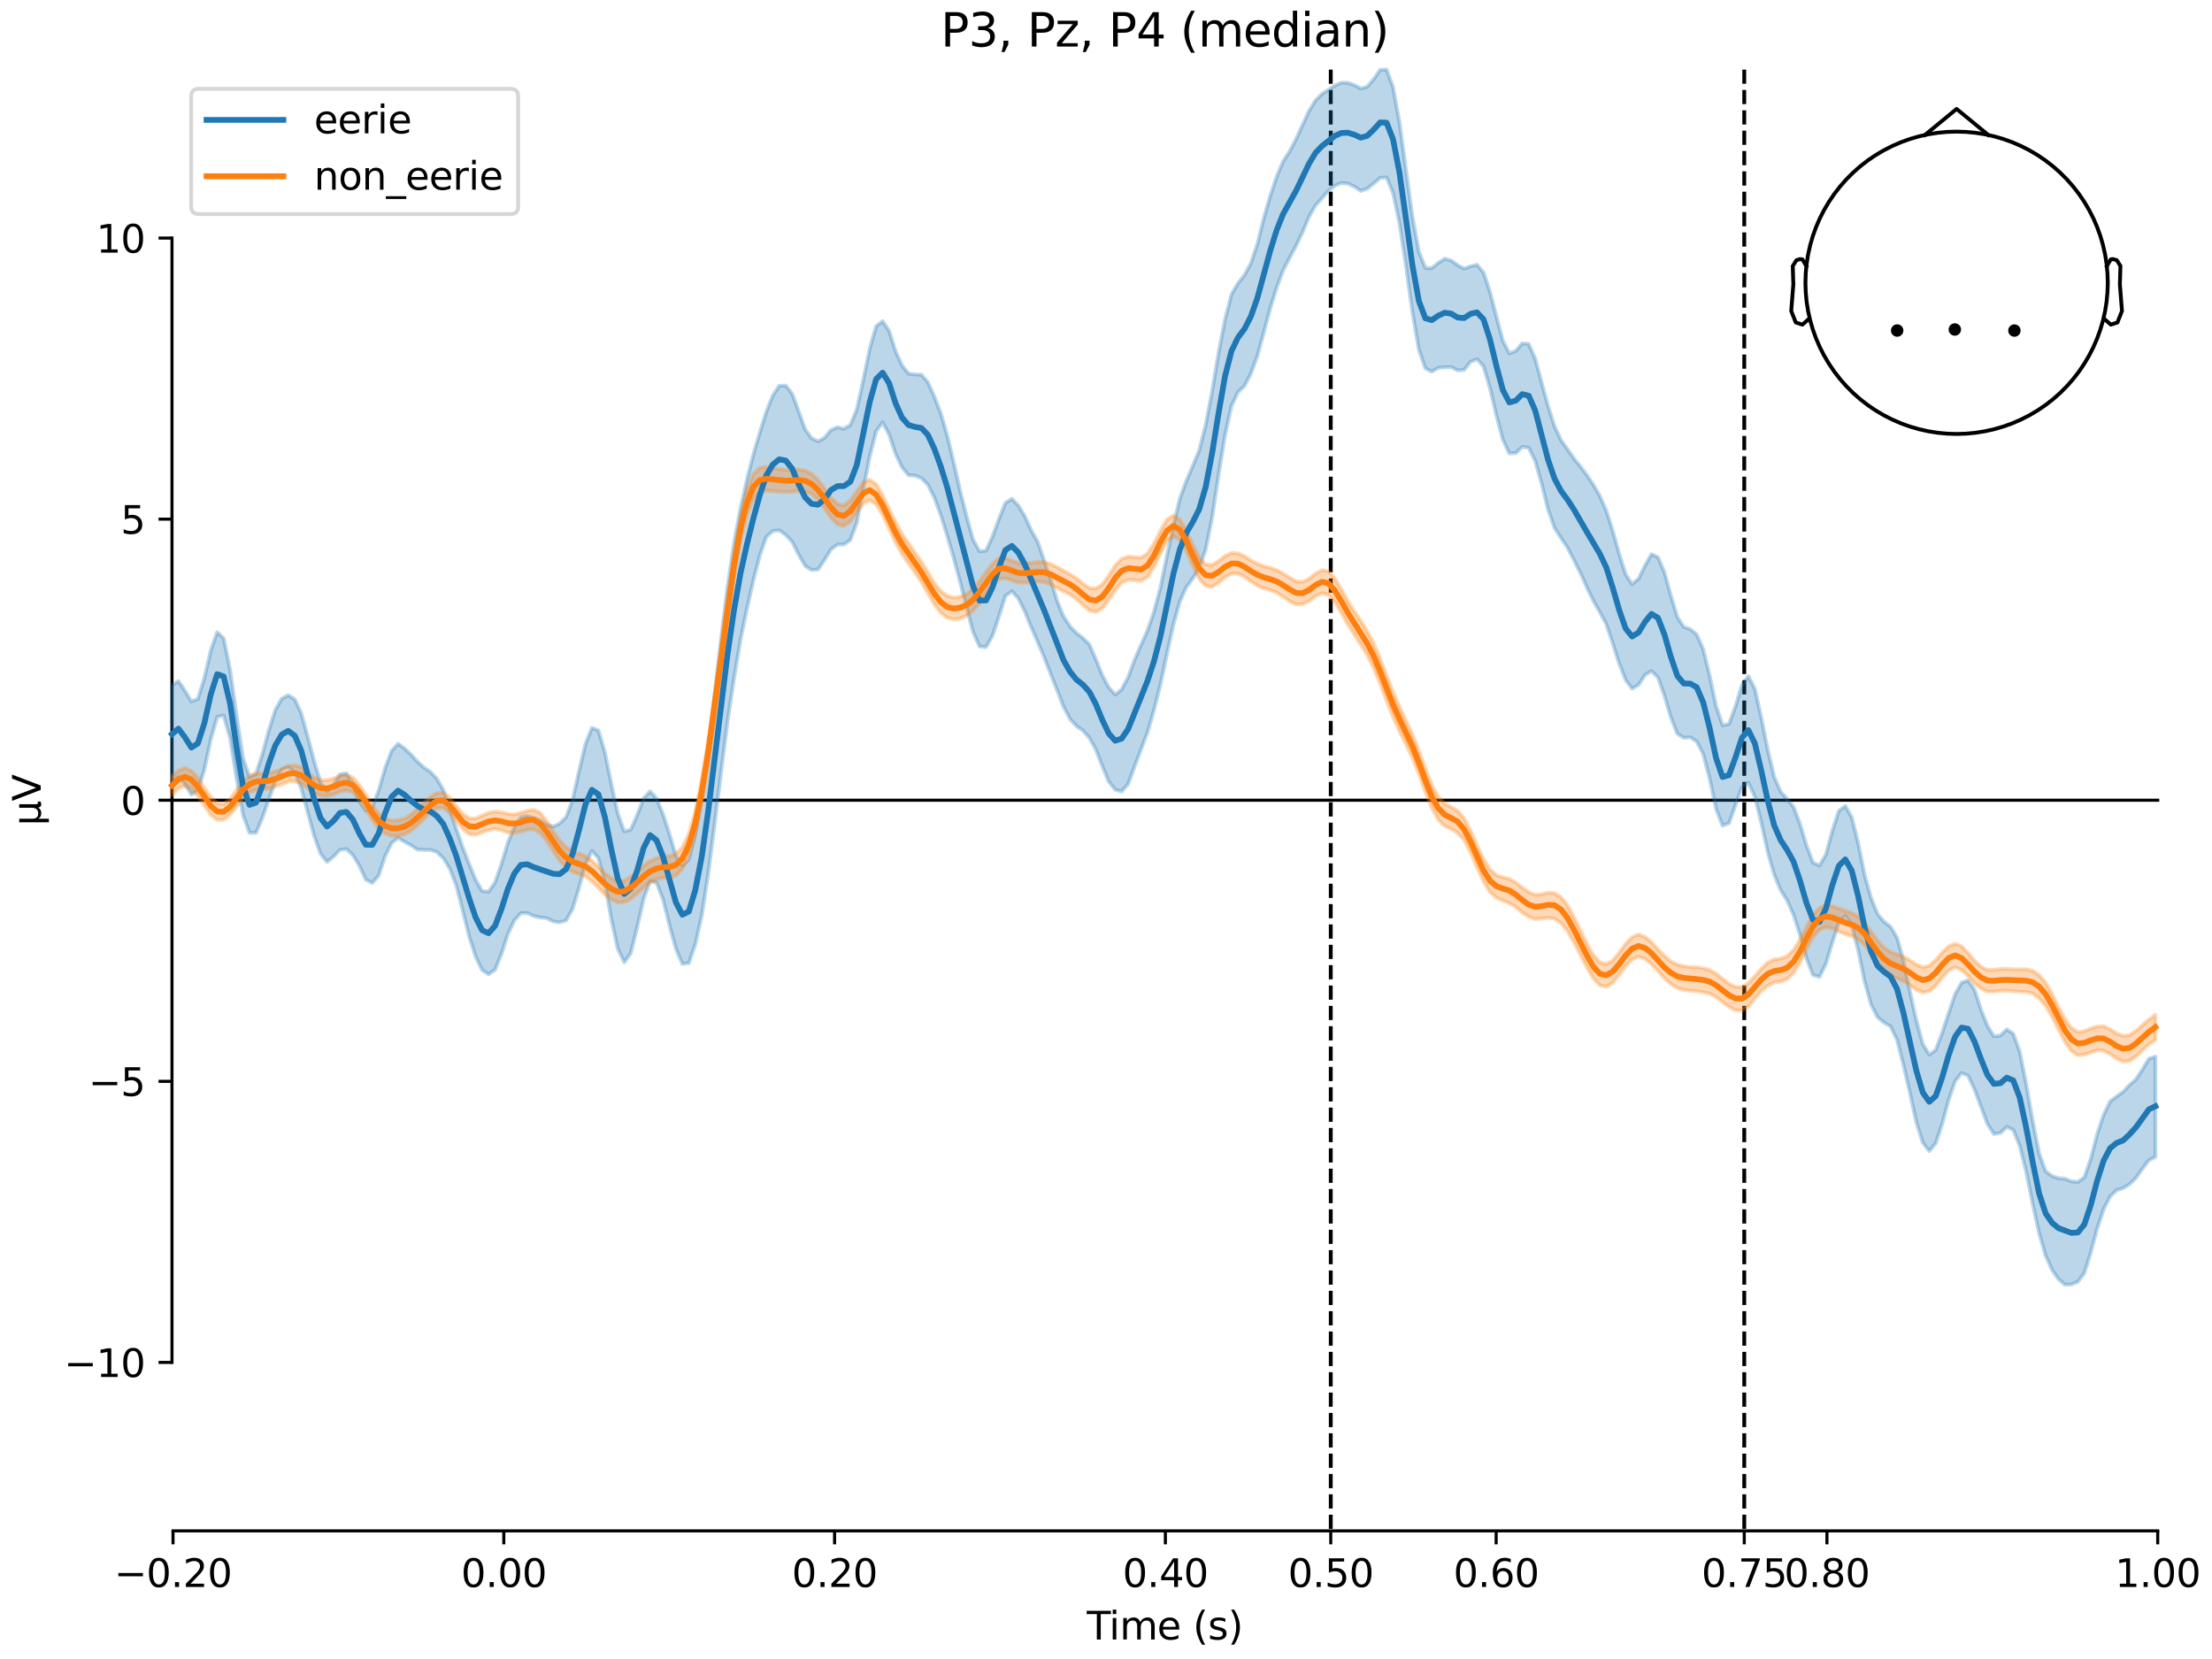 <?xml version="1.0" encoding="utf-8" standalone="no"?>
<!DOCTYPE svg PUBLIC "-//W3C//DTD SVG 1.1//EN"
  "http://www.w3.org/Graphics/SVG/1.1/DTD/svg11.dtd">
<svg xmlns:xlink="http://www.w3.org/1999/xlink" width="576pt" height="432pt" viewBox="0 0 576 432" xmlns="http://www.w3.org/2000/svg" version="1.1">
 <defs>
  <style type="text/css">*{stroke-linejoin: round; stroke-linecap: butt}</style>
 </defs>
 <g id="figure_1">
  <g id="patch_1">
   <path d="M 0 432 
L 576 432 
L 576 0 
L 0 0 
z
" style="fill: #ffffff"/>
  </g>
  <g id="axes_1">
   <g id="patch_2">
    <path d="M 44.783 398.644 
L 561.867 398.644 
L 561.867 18.118 
L 44.783 18.118 
L 44.783 398.644 
z
" style="fill: none; opacity: 0"/>
   </g>
   <g id="patch_3">
    <path d="M 44.783 354.768 
L 44.783 61.994 
" style="fill: none; stroke: #000000; stroke-width: 0.8; stroke-linejoin: miter; stroke-linecap: square"/>
   </g>
   <g id="LineCollection_1">
    <path d="M 346.527 18.118 
L 346.527 398.644 
" clip-path="url(#p9ee470fd0c)" style="fill: none; stroke-dasharray: 3.7,1.6; stroke-dashoffset: 0; stroke: #000000"/>
    <path d="M 454.197 18.118 
L 454.197 398.644 
" clip-path="url(#p9ee470fd0c)" style="fill: none; stroke-dasharray: 3.7,1.6; stroke-dashoffset: 0; stroke: #000000"/>
   </g>
   <g id="matplotlib.axis_1">
    <g id="xtick_1">
     <g id="line2d_1">
      <defs>
       <path id="m2abe29a29b" d="M 0 0 
L 0 3.5 
" style="stroke: #000000; stroke-width: 0.8"/>
      </defs>
      <g>
       <use xlink:href="#m2abe29a29b" x="45.052" y="398.644" style="stroke: #000000; stroke-width: 0.8"/>
      </g>
     </g>
     <g id="text_1">
      <!-- −0.20 -->
      <g transform="translate(29.73 413.242) scale(0.1 -0.1)">
       <defs>
        <path id="DejaVuSans-2212" d="M 678 2272 
L 4684 2272 
L 4684 1741 
L 678 1741 
L 678 2272 
z
" transform="scale(0.016)"/>
        <path id="DejaVuSans-30" d="M 2034 4250 
Q 1547 4250 1301 3770 
Q 1056 3291 1056 2328 
Q 1056 1369 1301 889 
Q 1547 409 2034 409 
Q 2525 409 2770 889 
Q 3016 1369 3016 2328 
Q 3016 3291 2770 3770 
Q 2525 4250 2034 4250 
z
M 2034 4750 
Q 2819 4750 3233 4129 
Q 3647 3509 3647 2328 
Q 3647 1150 3233 529 
Q 2819 -91 2034 -91 
Q 1250 -91 836 529 
Q 422 1150 422 2328 
Q 422 3509 836 4129 
Q 1250 4750 2034 4750 
z
" transform="scale(0.016)"/>
        <path id="DejaVuSans-2e" d="M 684 794 
L 1344 794 
L 1344 0 
L 684 0 
L 684 794 
z
" transform="scale(0.016)"/>
        <path id="DejaVuSans-32" d="M 1228 531 
L 3431 531 
L 3431 0 
L 469 0 
L 469 531 
Q 828 903 1448 1529 
Q 2069 2156 2228 2338 
Q 2531 2678 2651 2914 
Q 2772 3150 2772 3378 
Q 2772 3750 2511 3984 
Q 2250 4219 1831 4219 
Q 1534 4219 1204 4116 
Q 875 4013 500 3803 
L 500 4441 
Q 881 4594 1212 4672 
Q 1544 4750 1819 4750 
Q 2544 4750 2975 4387 
Q 3406 4025 3406 3419 
Q 3406 3131 3298 2873 
Q 3191 2616 2906 2266 
Q 2828 2175 2409 1742 
Q 1991 1309 1228 531 
z
" transform="scale(0.016)"/>
       </defs>
       <use xlink:href="#DejaVuSans-2212"/>
       <use xlink:href="#DejaVuSans-30" transform="translate(83.789 0)"/>
       <use xlink:href="#DejaVuSans-2e" transform="translate(147.412 0)"/>
       <use xlink:href="#DejaVuSans-32" transform="translate(179.199 0)"/>
       <use xlink:href="#DejaVuSans-30" transform="translate(242.822 0)"/>
      </g>
     </g>
    </g>
    <g id="xtick_2">
     <g id="line2d_2">
      <g>
       <use xlink:href="#m2abe29a29b" x="131.188" y="398.644" style="stroke: #000000; stroke-width: 0.8"/>
      </g>
     </g>
     <g id="text_2">
      <!-- 0.00 -->
      <g transform="translate(120.055 413.242) scale(0.1 -0.1)">
       <use xlink:href="#DejaVuSans-30"/>
       <use xlink:href="#DejaVuSans-2e" transform="translate(63.623 0)"/>
       <use xlink:href="#DejaVuSans-30" transform="translate(95.41 0)"/>
       <use xlink:href="#DejaVuSans-30" transform="translate(159.033 0)"/>
      </g>
     </g>
    </g>
    <g id="xtick_3">
     <g id="line2d_3">
      <g>
       <use xlink:href="#m2abe29a29b" x="217.324" y="398.644" style="stroke: #000000; stroke-width: 0.8"/>
      </g>
     </g>
     <g id="text_3">
      <!-- 0.20 -->
      <g transform="translate(206.191 413.242) scale(0.1 -0.1)">
       <use xlink:href="#DejaVuSans-30"/>
       <use xlink:href="#DejaVuSans-2e" transform="translate(63.623 0)"/>
       <use xlink:href="#DejaVuSans-32" transform="translate(95.41 0)"/>
       <use xlink:href="#DejaVuSans-30" transform="translate(159.033 0)"/>
      </g>
     </g>
    </g>
    <g id="xtick_4">
     <g id="line2d_4">
      <g>
       <use xlink:href="#m2abe29a29b" x="303.46" y="398.644" style="stroke: #000000; stroke-width: 0.8"/>
      </g>
     </g>
     <g id="text_4">
      <!-- 0.40 -->
      <g transform="translate(292.327 413.242) scale(0.1 -0.1)">
       <defs>
        <path id="DejaVuSans-34" d="M 2419 4116 
L 825 1625 
L 2419 1625 
L 2419 4116 
z
M 2253 4666 
L 3047 4666 
L 3047 1625 
L 3713 1625 
L 3713 1100 
L 3047 1100 
L 3047 0 
L 2419 0 
L 2419 1100 
L 313 1100 
L 313 1709 
L 2253 4666 
z
" transform="scale(0.016)"/>
       </defs>
       <use xlink:href="#DejaVuSans-30"/>
       <use xlink:href="#DejaVuSans-2e" transform="translate(63.623 0)"/>
       <use xlink:href="#DejaVuSans-34" transform="translate(95.41 0)"/>
       <use xlink:href="#DejaVuSans-30" transform="translate(159.033 0)"/>
      </g>
     </g>
    </g>
    <g id="xtick_5">
     <g id="line2d_5">
      <g>
       <use xlink:href="#m2abe29a29b" x="346.527" y="398.644" style="stroke: #000000; stroke-width: 0.8"/>
      </g>
     </g>
     <g id="text_5">
      <!-- 0.50 -->
      <g transform="translate(335.395 413.242) scale(0.1 -0.1)">
       <defs>
        <path id="DejaVuSans-35" d="M 691 4666 
L 3169 4666 
L 3169 4134 
L 1269 4134 
L 1269 2991 
Q 1406 3038 1543 3061 
Q 1681 3084 1819 3084 
Q 2600 3084 3056 2656 
Q 3513 2228 3513 1497 
Q 3513 744 3044 326 
Q 2575 -91 1722 -91 
Q 1428 -91 1123 -41 
Q 819 9 494 109 
L 494 744 
Q 775 591 1075 516 
Q 1375 441 1709 441 
Q 2250 441 2565 725 
Q 2881 1009 2881 1497 
Q 2881 1984 2565 2268 
Q 2250 2553 1709 2553 
Q 1456 2553 1204 2497 
Q 953 2441 691 2322 
L 691 4666 
z
" transform="scale(0.016)"/>
       </defs>
       <use xlink:href="#DejaVuSans-30"/>
       <use xlink:href="#DejaVuSans-2e" transform="translate(63.623 0)"/>
       <use xlink:href="#DejaVuSans-35" transform="translate(95.41 0)"/>
       <use xlink:href="#DejaVuSans-30" transform="translate(159.033 0)"/>
      </g>
     </g>
    </g>
    <g id="xtick_6">
     <g id="line2d_6">
      <g>
       <use xlink:href="#m2abe29a29b" x="389.595" y="398.644" style="stroke: #000000; stroke-width: 0.8"/>
      </g>
     </g>
     <g id="text_6">
      <!-- 0.60 -->
      <g transform="translate(378.463 413.242) scale(0.1 -0.1)">
       <defs>
        <path id="DejaVuSans-36" d="M 2113 2584 
Q 1688 2584 1439 2293 
Q 1191 2003 1191 1497 
Q 1191 994 1439 701 
Q 1688 409 2113 409 
Q 2538 409 2786 701 
Q 3034 994 3034 1497 
Q 3034 2003 2786 2293 
Q 2538 2584 2113 2584 
z
M 3366 4563 
L 3366 3988 
Q 3128 4100 2886 4159 
Q 2644 4219 2406 4219 
Q 1781 4219 1451 3797 
Q 1122 3375 1075 2522 
Q 1259 2794 1537 2939 
Q 1816 3084 2150 3084 
Q 2853 3084 3261 2657 
Q 3669 2231 3669 1497 
Q 3669 778 3244 343 
Q 2819 -91 2113 -91 
Q 1303 -91 875 529 
Q 447 1150 447 2328 
Q 447 3434 972 4092 
Q 1497 4750 2381 4750 
Q 2619 4750 2861 4703 
Q 3103 4656 3366 4563 
z
" transform="scale(0.016)"/>
       </defs>
       <use xlink:href="#DejaVuSans-30"/>
       <use xlink:href="#DejaVuSans-2e" transform="translate(63.623 0)"/>
       <use xlink:href="#DejaVuSans-36" transform="translate(95.41 0)"/>
       <use xlink:href="#DejaVuSans-30" transform="translate(159.033 0)"/>
      </g>
     </g>
    </g>
    <g id="xtick_7">
     <g id="line2d_7">
      <g>
       <use xlink:href="#m2abe29a29b" x="454.197" y="398.644" style="stroke: #000000; stroke-width: 0.8"/>
      </g>
     </g>
     <g id="text_7">
      <!-- 0.75 -->
      <g transform="translate(443.064 413.242) scale(0.1 -0.1)">
       <defs>
        <path id="DejaVuSans-37" d="M 525 4666 
L 3525 4666 
L 3525 4397 
L 1831 0 
L 1172 0 
L 2766 4134 
L 525 4134 
L 525 4666 
z
" transform="scale(0.016)"/>
       </defs>
       <use xlink:href="#DejaVuSans-30"/>
       <use xlink:href="#DejaVuSans-2e" transform="translate(63.623 0)"/>
       <use xlink:href="#DejaVuSans-37" transform="translate(95.41 0)"/>
       <use xlink:href="#DejaVuSans-35" transform="translate(159.033 0)"/>
      </g>
     </g>
    </g>
    <g id="xtick_8">
     <g id="line2d_8">
      <g>
       <use xlink:href="#m2abe29a29b" x="475.731" y="398.644" style="stroke: #000000; stroke-width: 0.8"/>
      </g>
     </g>
     <g id="text_8">
      <!-- 0.80 -->
      <g transform="translate(464.598 413.242) scale(0.1 -0.1)">
       <defs>
        <path id="DejaVuSans-38" d="M 2034 2216 
Q 1584 2216 1326 1975 
Q 1069 1734 1069 1313 
Q 1069 891 1326 650 
Q 1584 409 2034 409 
Q 2484 409 2743 651 
Q 3003 894 3003 1313 
Q 3003 1734 2745 1975 
Q 2488 2216 2034 2216 
z
M 1403 2484 
Q 997 2584 770 2862 
Q 544 3141 544 3541 
Q 544 4100 942 4425 
Q 1341 4750 2034 4750 
Q 2731 4750 3128 4425 
Q 3525 4100 3525 3541 
Q 3525 3141 3298 2862 
Q 3072 2584 2669 2484 
Q 3125 2378 3379 2068 
Q 3634 1759 3634 1313 
Q 3634 634 3220 271 
Q 2806 -91 2034 -91 
Q 1263 -91 848 271 
Q 434 634 434 1313 
Q 434 1759 690 2068 
Q 947 2378 1403 2484 
z
M 1172 3481 
Q 1172 3119 1398 2916 
Q 1625 2713 2034 2713 
Q 2441 2713 2670 2916 
Q 2900 3119 2900 3481 
Q 2900 3844 2670 4047 
Q 2441 4250 2034 4250 
Q 1625 4250 1398 4047 
Q 1172 3844 1172 3481 
z
" transform="scale(0.016)"/>
       </defs>
       <use xlink:href="#DejaVuSans-30"/>
       <use xlink:href="#DejaVuSans-2e" transform="translate(63.623 0)"/>
       <use xlink:href="#DejaVuSans-38" transform="translate(95.41 0)"/>
       <use xlink:href="#DejaVuSans-30" transform="translate(159.033 0)"/>
      </g>
     </g>
    </g>
    <g id="xtick_9">
     <g id="line2d_9">
      <g>
       <use xlink:href="#m2abe29a29b" x="561.867" y="398.644" style="stroke: #000000; stroke-width: 0.8"/>
      </g>
     </g>
     <g id="text_9">
      <!-- 1.00 -->
      <g transform="translate(550.734 413.242) scale(0.1 -0.1)">
       <defs>
        <path id="DejaVuSans-31" d="M 794 531 
L 1825 531 
L 1825 4091 
L 703 3866 
L 703 4441 
L 1819 4666 
L 2450 4666 
L 2450 531 
L 3481 531 
L 3481 0 
L 794 0 
L 794 531 
z
" transform="scale(0.016)"/>
       </defs>
       <use xlink:href="#DejaVuSans-31"/>
       <use xlink:href="#DejaVuSans-2e" transform="translate(63.623 0)"/>
       <use xlink:href="#DejaVuSans-30" transform="translate(95.41 0)"/>
       <use xlink:href="#DejaVuSans-30" transform="translate(159.033 0)"/>
      </g>
     </g>
    </g>
    <g id="text_10">
     <!-- Time (s) -->
     <g transform="translate(282.996 426.92) scale(0.1 -0.1)">
      <defs>
       <path id="DejaVuSans-54" d="M -19 4666 
L 3928 4666 
L 3928 4134 
L 2272 4134 
L 2272 0 
L 1638 0 
L 1638 4134 
L -19 4134 
L -19 4666 
z
" transform="scale(0.016)"/>
       <path id="DejaVuSans-69" d="M 603 3500 
L 1178 3500 
L 1178 0 
L 603 0 
L 603 3500 
z
M 603 4863 
L 1178 4863 
L 1178 4134 
L 603 4134 
L 603 4863 
z
" transform="scale(0.016)"/>
       <path id="DejaVuSans-6d" d="M 3328 2828 
Q 3544 3216 3844 3400 
Q 4144 3584 4550 3584 
Q 5097 3584 5394 3201 
Q 5691 2819 5691 2113 
L 5691 0 
L 5113 0 
L 5113 2094 
Q 5113 2597 4934 2840 
Q 4756 3084 4391 3084 
Q 3944 3084 3684 2787 
Q 3425 2491 3425 1978 
L 3425 0 
L 2847 0 
L 2847 2094 
Q 2847 2600 2669 2842 
Q 2491 3084 2119 3084 
Q 1678 3084 1418 2786 
Q 1159 2488 1159 1978 
L 1159 0 
L 581 0 
L 581 3500 
L 1159 3500 
L 1159 2956 
Q 1356 3278 1631 3431 
Q 1906 3584 2284 3584 
Q 2666 3584 2933 3390 
Q 3200 3197 3328 2828 
z
" transform="scale(0.016)"/>
       <path id="DejaVuSans-65" d="M 3597 1894 
L 3597 1613 
L 953 1613 
Q 991 1019 1311 708 
Q 1631 397 2203 397 
Q 2534 397 2845 478 
Q 3156 559 3463 722 
L 3463 178 
Q 3153 47 2828 -22 
Q 2503 -91 2169 -91 
Q 1331 -91 842 396 
Q 353 884 353 1716 
Q 353 2575 817 3079 
Q 1281 3584 2069 3584 
Q 2775 3584 3186 3129 
Q 3597 2675 3597 1894 
z
M 3022 2063 
Q 3016 2534 2758 2815 
Q 2500 3097 2075 3097 
Q 1594 3097 1305 2825 
Q 1016 2553 972 2059 
L 3022 2063 
z
" transform="scale(0.016)"/>
       <path id="DejaVuSans-20" transform="scale(0.016)"/>
       <path id="DejaVuSans-28" d="M 1984 4856 
Q 1566 4138 1362 3434 
Q 1159 2731 1159 2009 
Q 1159 1288 1364 580 
Q 1569 -128 1984 -844 
L 1484 -844 
Q 1016 -109 783 600 
Q 550 1309 550 2009 
Q 550 2706 781 3412 
Q 1013 4119 1484 4856 
L 1984 4856 
z
" transform="scale(0.016)"/>
       <path id="DejaVuSans-73" d="M 2834 3397 
L 2834 2853 
Q 2591 2978 2328 3040 
Q 2066 3103 1784 3103 
Q 1356 3103 1142 2972 
Q 928 2841 928 2578 
Q 928 2378 1081 2264 
Q 1234 2150 1697 2047 
L 1894 2003 
Q 2506 1872 2764 1633 
Q 3022 1394 3022 966 
Q 3022 478 2636 193 
Q 2250 -91 1575 -91 
Q 1294 -91 989 -36 
Q 684 19 347 128 
L 347 722 
Q 666 556 975 473 
Q 1284 391 1588 391 
Q 1994 391 2212 530 
Q 2431 669 2431 922 
Q 2431 1156 2273 1281 
Q 2116 1406 1581 1522 
L 1381 1569 
Q 847 1681 609 1914 
Q 372 2147 372 2553 
Q 372 3047 722 3315 
Q 1072 3584 1716 3584 
Q 2034 3584 2315 3537 
Q 2597 3491 2834 3397 
z
" transform="scale(0.016)"/>
       <path id="DejaVuSans-29" d="M 513 4856 
L 1013 4856 
Q 1481 4119 1714 3412 
Q 1947 2706 1947 2009 
Q 1947 1309 1714 600 
Q 1481 -109 1013 -844 
L 513 -844 
Q 928 -128 1133 580 
Q 1338 1288 1338 2009 
Q 1338 2731 1133 3434 
Q 928 4138 513 4856 
z
" transform="scale(0.016)"/>
      </defs>
      <use xlink:href="#DejaVuSans-54"/>
      <use xlink:href="#DejaVuSans-69" transform="translate(57.959 0)"/>
      <use xlink:href="#DejaVuSans-6d" transform="translate(85.742 0)"/>
      <use xlink:href="#DejaVuSans-65" transform="translate(183.154 0)"/>
      <use xlink:href="#DejaVuSans-20" transform="translate(244.678 0)"/>
      <use xlink:href="#DejaVuSans-28" transform="translate(276.465 0)"/>
      <use xlink:href="#DejaVuSans-73" transform="translate(315.479 0)"/>
      <use xlink:href="#DejaVuSans-29" transform="translate(367.578 0)"/>
     </g>
    </g>
   </g>
   <g id="matplotlib.axis_2">
    <g id="ytick_1">
     <g id="line2d_10">
      <defs>
       <path id="m4dc10b0aa1" d="M 0 0 
L -3.5 0 
" style="stroke: #000000; stroke-width: 0.8"/>
      </defs>
      <g>
       <use xlink:href="#m4dc10b0aa1" x="44.783" y="354.768" style="stroke: #000000; stroke-width: 0.8"/>
      </g>
     </g>
     <g id="text_11">
      <!-- −10 -->
      <g transform="translate(16.678 358.567) scale(0.1 -0.1)">
       <use xlink:href="#DejaVuSans-2212"/>
       <use xlink:href="#DejaVuSans-31" transform="translate(83.789 0)"/>
       <use xlink:href="#DejaVuSans-30" transform="translate(147.412 0)"/>
      </g>
     </g>
    </g>
    <g id="ytick_2">
     <g id="line2d_11">
      <g>
       <use xlink:href="#m4dc10b0aa1" x="44.783" y="281.574" style="stroke: #000000; stroke-width: 0.8"/>
      </g>
     </g>
     <g id="text_12">
      <!-- −5 -->
      <g transform="translate(23.041 285.373) scale(0.1 -0.1)">
       <use xlink:href="#DejaVuSans-2212"/>
       <use xlink:href="#DejaVuSans-35" transform="translate(83.789 0)"/>
      </g>
     </g>
    </g>
    <g id="ytick_3">
     <g id="line2d_12">
      <g>
       <use xlink:href="#m4dc10b0aa1" x="44.783" y="208.381" style="stroke: #000000; stroke-width: 0.8"/>
      </g>
     </g>
     <g id="text_13">
      <!-- 0 -->
      <g transform="translate(31.421 212.18) scale(0.1 -0.1)">
       <use xlink:href="#DejaVuSans-30"/>
      </g>
     </g>
    </g>
    <g id="ytick_4">
     <g id="line2d_13">
      <g>
       <use xlink:href="#m4dc10b0aa1" x="44.783" y="135.188" style="stroke: #000000; stroke-width: 0.8"/>
      </g>
     </g>
     <g id="text_14">
      <!-- 5 -->
      <g transform="translate(31.421 138.987) scale(0.1 -0.1)">
       <use xlink:href="#DejaVuSans-35"/>
      </g>
     </g>
    </g>
    <g id="ytick_5">
     <g id="line2d_14">
      <g>
       <use xlink:href="#m4dc10b0aa1" x="44.783" y="61.994" style="stroke: #000000; stroke-width: 0.8"/>
      </g>
     </g>
     <g id="text_15">
      <!-- 10 -->
      <g transform="translate(25.058 65.794) scale(0.1 -0.1)">
       <use xlink:href="#DejaVuSans-31"/>
       <use xlink:href="#DejaVuSans-30" transform="translate(63.623 0)"/>
      </g>
     </g>
    </g>
    <g id="text_16">
     <!-- µV -->
     <g transform="translate(10.599 214.982) rotate(-90) scale(0.1 -0.1)">
      <defs>
       <path id="DejaVuSans-b5" d="M 544 -1331 
L 544 3500 
L 1119 3500 
L 1119 1325 
Q 1119 872 1334 640 
Q 1550 409 1972 409 
Q 2434 409 2667 671 
Q 2900 934 2900 1459 
L 2900 3500 
L 3475 3500 
L 3475 806 
Q 3475 619 3529 530 
Q 3584 441 3700 441 
Q 3728 441 3778 458 
Q 3828 475 3916 513 
L 3916 50 
Q 3788 -22 3673 -56 
Q 3559 -91 3450 -91 
Q 3234 -91 3106 31 
Q 2978 153 2931 403 
Q 2775 156 2548 32 
Q 2322 -91 2016 -91 
Q 1697 -91 1473 31 
Q 1250 153 1119 397 
L 1119 -1331 
L 544 -1331 
z
" transform="scale(0.016)"/>
       <path id="DejaVuSans-56" d="M 1831 0 
L 50 4666 
L 709 4666 
L 2188 738 
L 3669 4666 
L 4325 4666 
L 2547 0 
L 1831 0 
z
" transform="scale(0.016)"/>
      </defs>
      <use xlink:href="#DejaVuSans-b5"/>
      <use xlink:href="#DejaVuSans-56" transform="translate(63.623 0)"/>
     </g>
    </g>
   </g>
   <g id="patch_4">
    <path d="M 45.052 398.644 
L 561.867 398.644 
" style="fill: none; stroke: #000000; stroke-width: 0.8; stroke-linejoin: miter; stroke-linecap: square"/>
   </g>
   <g id="patch_5">
    <path d="M 44.783 208.381 
L 561.867 208.381 
" style="fill: none; stroke: #000000; stroke-width: 0.8; stroke-linejoin: miter; stroke-linecap: square"/>
   </g>
   <g id="text_17">
    <!-- P3, Pz, P4 (median) -->
    <g transform="translate(244.98 12.118) scale(0.12 -0.12)">
     <defs>
      <path id="DejaVuSans-50" d="M 1259 4147 
L 1259 2394 
L 2053 2394 
Q 2494 2394 2734 2622 
Q 2975 2850 2975 3272 
Q 2975 3691 2734 3919 
Q 2494 4147 2053 4147 
L 1259 4147 
z
M 628 4666 
L 2053 4666 
Q 2838 4666 3239 4311 
Q 3641 3956 3641 3272 
Q 3641 2581 3239 2228 
Q 2838 1875 2053 1875 
L 1259 1875 
L 1259 0 
L 628 0 
L 628 4666 
z
" transform="scale(0.016)"/>
      <path id="DejaVuSans-33" d="M 2597 2516 
Q 3050 2419 3304 2112 
Q 3559 1806 3559 1356 
Q 3559 666 3084 287 
Q 2609 -91 1734 -91 
Q 1441 -91 1130 -33 
Q 819 25 488 141 
L 488 750 
Q 750 597 1062 519 
Q 1375 441 1716 441 
Q 2309 441 2620 675 
Q 2931 909 2931 1356 
Q 2931 1769 2642 2001 
Q 2353 2234 1838 2234 
L 1294 2234 
L 1294 2753 
L 1863 2753 
Q 2328 2753 2575 2939 
Q 2822 3125 2822 3475 
Q 2822 3834 2567 4026 
Q 2313 4219 1838 4219 
Q 1578 4219 1281 4162 
Q 984 4106 628 3988 
L 628 4550 
Q 988 4650 1302 4700 
Q 1616 4750 1894 4750 
Q 2613 4750 3031 4423 
Q 3450 4097 3450 3541 
Q 3450 3153 3228 2886 
Q 3006 2619 2597 2516 
z
" transform="scale(0.016)"/>
      <path id="DejaVuSans-2c" d="M 750 794 
L 1409 794 
L 1409 256 
L 897 -744 
L 494 -744 
L 750 256 
L 750 794 
z
" transform="scale(0.016)"/>
      <path id="DejaVuSans-7a" d="M 353 3500 
L 3084 3500 
L 3084 2975 
L 922 459 
L 3084 459 
L 3084 0 
L 275 0 
L 275 525 
L 2438 3041 
L 353 3041 
L 353 3500 
z
" transform="scale(0.016)"/>
      <path id="DejaVuSans-64" d="M 2906 2969 
L 2906 4863 
L 3481 4863 
L 3481 0 
L 2906 0 
L 2906 525 
Q 2725 213 2448 61 
Q 2172 -91 1784 -91 
Q 1150 -91 751 415 
Q 353 922 353 1747 
Q 353 2572 751 3078 
Q 1150 3584 1784 3584 
Q 2172 3584 2448 3432 
Q 2725 3281 2906 2969 
z
M 947 1747 
Q 947 1113 1208 752 
Q 1469 391 1925 391 
Q 2381 391 2643 752 
Q 2906 1113 2906 1747 
Q 2906 2381 2643 2742 
Q 2381 3103 1925 3103 
Q 1469 3103 1208 2742 
Q 947 2381 947 1747 
z
" transform="scale(0.016)"/>
      <path id="DejaVuSans-61" d="M 2194 1759 
Q 1497 1759 1228 1600 
Q 959 1441 959 1056 
Q 959 750 1161 570 
Q 1363 391 1709 391 
Q 2188 391 2477 730 
Q 2766 1069 2766 1631 
L 2766 1759 
L 2194 1759 
z
M 3341 1997 
L 3341 0 
L 2766 0 
L 2766 531 
Q 2569 213 2275 61 
Q 1981 -91 1556 -91 
Q 1019 -91 701 211 
Q 384 513 384 1019 
Q 384 1609 779 1909 
Q 1175 2209 1959 2209 
L 2766 2209 
L 2766 2266 
Q 2766 2663 2505 2880 
Q 2244 3097 1772 3097 
Q 1472 3097 1187 3025 
Q 903 2953 641 2809 
L 641 3341 
Q 956 3463 1253 3523 
Q 1550 3584 1831 3584 
Q 2591 3584 2966 3190 
Q 3341 2797 3341 1997 
z
" transform="scale(0.016)"/>
      <path id="DejaVuSans-6e" d="M 3513 2113 
L 3513 0 
L 2938 0 
L 2938 2094 
Q 2938 2591 2744 2837 
Q 2550 3084 2163 3084 
Q 1697 3084 1428 2787 
Q 1159 2491 1159 1978 
L 1159 0 
L 581 0 
L 581 3500 
L 1159 3500 
L 1159 2956 
Q 1366 3272 1645 3428 
Q 1925 3584 2291 3584 
Q 2894 3584 3203 3211 
Q 3513 2838 3513 2113 
z
" transform="scale(0.016)"/>
     </defs>
     <use xlink:href="#DejaVuSans-50"/>
     <use xlink:href="#DejaVuSans-33" transform="translate(60.303 0)"/>
     <use xlink:href="#DejaVuSans-2c" transform="translate(123.926 0)"/>
     <use xlink:href="#DejaVuSans-20" transform="translate(155.713 0)"/>
     <use xlink:href="#DejaVuSans-50" transform="translate(187.5 0)"/>
     <use xlink:href="#DejaVuSans-7a" transform="translate(247.803 0)"/>
     <use xlink:href="#DejaVuSans-2c" transform="translate(300.293 0)"/>
     <use xlink:href="#DejaVuSans-20" transform="translate(332.08 0)"/>
     <use xlink:href="#DejaVuSans-50" transform="translate(363.867 0)"/>
     <use xlink:href="#DejaVuSans-34" transform="translate(424.17 0)"/>
     <use xlink:href="#DejaVuSans-20" transform="translate(487.793 0)"/>
     <use xlink:href="#DejaVuSans-28" transform="translate(519.58 0)"/>
     <use xlink:href="#DejaVuSans-6d" transform="translate(558.594 0)"/>
     <use xlink:href="#DejaVuSans-65" transform="translate(656.006 0)"/>
     <use xlink:href="#DejaVuSans-64" transform="translate(717.529 0)"/>
     <use xlink:href="#DejaVuSans-69" transform="translate(781.006 0)"/>
     <use xlink:href="#DejaVuSans-61" transform="translate(808.789 0)"/>
     <use xlink:href="#DejaVuSans-6e" transform="translate(870.068 0)"/>
     <use xlink:href="#DejaVuSans-29" transform="translate(933.447 0)"/>
    </g>
   </g>
   <g id="legend_1">
    <g id="patch_6">
     <path d="M 51.783 55.753 
L 132.925 55.753 
Q 134.925 55.753 134.925 53.753 
L 134.925 25.118 
Q 134.925 23.118 132.925 23.118 
L 51.783 23.118 
Q 49.783 23.118 49.783 25.118 
L 49.783 53.753 
Q 49.783 55.753 51.783 55.753 
z
" style="fill: #ffffff; opacity: 0.8; stroke: #cccccc; stroke-linejoin: miter"/>
    </g>
    <g id="line2d_15">
     <path d="M 53.783 31.217 
L 63.783 31.217 
L 73.783 31.217 
" style="fill: none; stroke: #1f77b4; stroke-width: 1.5; stroke-linecap: square"/>
    </g>
    <g id="text_18">
     <!-- eerie -->
     <g transform="translate(81.783 34.717) scale(0.1 -0.1)">
      <defs>
       <path id="DejaVuSans-72" d="M 2631 2963 
Q 2534 3019 2420 3045 
Q 2306 3072 2169 3072 
Q 1681 3072 1420 2755 
Q 1159 2438 1159 1844 
L 1159 0 
L 581 0 
L 581 3500 
L 1159 3500 
L 1159 2956 
Q 1341 3275 1631 3429 
Q 1922 3584 2338 3584 
Q 2397 3584 2469 3576 
Q 2541 3569 2628 3553 
L 2631 2963 
z
" transform="scale(0.016)"/>
      </defs>
      <use xlink:href="#DejaVuSans-65"/>
      <use xlink:href="#DejaVuSans-65" transform="translate(61.523 0)"/>
      <use xlink:href="#DejaVuSans-72" transform="translate(123.047 0)"/>
      <use xlink:href="#DejaVuSans-69" transform="translate(164.16 0)"/>
      <use xlink:href="#DejaVuSans-65" transform="translate(191.943 0)"/>
     </g>
    </g>
    <g id="line2d_16">
     <path d="M 53.783 45.895 
L 63.783 45.895 
L 73.783 45.895 
" style="fill: none; stroke: #ff7f0e; stroke-width: 1.5; stroke-linecap: square"/>
    </g>
    <g id="text_19">
     <!-- non_eerie -->
     <g transform="translate(81.783 49.395) scale(0.1 -0.1)">
      <defs>
       <path id="DejaVuSans-6f" d="M 1959 3097 
Q 1497 3097 1228 2736 
Q 959 2375 959 1747 
Q 959 1119 1226 758 
Q 1494 397 1959 397 
Q 2419 397 2687 759 
Q 2956 1122 2956 1747 
Q 2956 2369 2687 2733 
Q 2419 3097 1959 3097 
z
M 1959 3584 
Q 2709 3584 3137 3096 
Q 3566 2609 3566 1747 
Q 3566 888 3137 398 
Q 2709 -91 1959 -91 
Q 1206 -91 779 398 
Q 353 888 353 1747 
Q 353 2609 779 3096 
Q 1206 3584 1959 3584 
z
" transform="scale(0.016)"/>
       <path id="DejaVuSans-5f" d="M 3263 -1063 
L 3263 -1509 
L -63 -1509 
L -63 -1063 
L 3263 -1063 
z
" transform="scale(0.016)"/>
      </defs>
      <use xlink:href="#DejaVuSans-6e"/>
      <use xlink:href="#DejaVuSans-6f" transform="translate(63.379 0)"/>
      <use xlink:href="#DejaVuSans-6e" transform="translate(124.561 0)"/>
      <use xlink:href="#DejaVuSans-5f" transform="translate(187.939 0)"/>
      <use xlink:href="#DejaVuSans-65" transform="translate(237.939 0)"/>
      <use xlink:href="#DejaVuSans-65" transform="translate(299.463 0)"/>
      <use xlink:href="#DejaVuSans-72" transform="translate(360.986 0)"/>
      <use xlink:href="#DejaVuSans-69" transform="translate(402.1 0)"/>
      <use xlink:href="#DejaVuSans-65" transform="translate(429.883 0)"/>
     </g>
    </g>
   </g>
   <g id="FillBetweenPolyCollection_1">
    <defs>
     <path id="mc01c04eeb8" d="M 44.783 -253.561 
L 44.783 -228.122 
L 46.465 -229.617 
L 48.148 -227.821 
L 49.83 -225.078 
L 51.512 -226.175 
L 53.195 -231.5 
L 54.877 -239.447 
L 56.559 -245.328 
L 58.242 -245.691 
L 59.924 -239.786 
L 61.606 -229.324 
L 63.289 -219.778 
L 64.971 -215.148 
L 66.653 -215.135 
L 68.336 -219.079 
L 70.018 -223.893 
L 71.7 -228.497 
L 73.383 -231.61 
L 75.065 -232.232 
L 76.748 -230.681 
L 78.43 -226.783 
L 80.112 -220.575 
L 81.795 -214.377 
L 83.477 -209.684 
L 85.159 -207.554 
L 86.842 -208.931 
L 88.524 -210.692 
L 90.206 -210.922 
L 91.889 -209.353 
L 93.571 -206.568 
L 95.253 -202.955 
L 96.936 -202.079 
L 98.618 -204.041 
L 100.3 -209.141 
L 101.983 -212.463 
L 103.665 -213.821 
L 105.347 -212.809 
L 107.03 -211.885 
L 108.712 -210.77 
L 110.394 -210.694 
L 112.077 -210.683 
L 113.759 -210.136 
L 115.441 -208.535 
L 117.124 -205.811 
L 118.806 -201.458 
L 120.488 -194.949 
L 122.171 -188.162 
L 123.853 -182.915 
L 125.535 -179.421 
L 127.218 -178.299 
L 128.9 -179.47 
L 130.582 -183.598 
L 132.265 -188.82 
L 133.947 -192.364 
L 135.629 -194.229 
L 137.312 -194.25 
L 138.994 -193.453 
L 140.676 -193.077 
L 142.359 -192.93 
L 144.041 -192.066 
L 145.723 -191.821 
L 147.406 -192.32 
L 149.088 -195.309 
L 150.77 -200.83 
L 152.453 -206.964 
L 154.135 -210.403 
L 155.817 -208.595 
L 157.5 -202.199 
L 159.182 -192.687 
L 160.864 -184.998 
L 162.547 -181.424 
L 164.229 -183.766 
L 165.912 -190.518 
L 167.594 -197.932 
L 169.276 -202.543 
L 170.959 -202.152 
L 172.641 -197.831 
L 174.323 -191.136 
L 176.006 -184.939 
L 177.688 -181.005 
L 179.37 -181.215 
L 181.053 -186.082 
L 182.735 -193.606 
L 184.417 -204.43 
L 186.1 -217.536 
L 187.782 -231.007 
L 189.464 -244.276 
L 191.147 -255.441 
L 192.829 -265.434 
L 194.511 -273.53 
L 196.194 -280.949 
L 197.876 -287.479 
L 199.558 -292.225 
L 201.241 -293.719 
L 202.923 -293.911 
L 204.605 -292.712 
L 206.288 -290.887 
L 207.97 -287.575 
L 209.652 -284.669 
L 211.335 -283.577 
L 213.017 -283.704 
L 214.699 -286.207 
L 216.382 -288.932 
L 218.064 -290.189 
L 219.746 -290.211 
L 221.429 -291.401 
L 223.111 -295.879 
L 224.793 -304.579 
L 226.476 -313.173 
L 228.158 -319.702 
L 229.84 -322.022 
L 231.523 -318.838 
L 233.205 -313.849 
L 234.887 -310.34 
L 236.57 -308.257 
L 238.252 -308.16 
L 239.934 -307.476 
L 241.617 -305.809 
L 243.299 -302.44 
L 244.981 -297.862 
L 246.664 -292.489 
L 248.346 -286.696 
L 250.028 -280.458 
L 251.711 -273.767 
L 253.393 -267.435 
L 255.076 -263.656 
L 256.758 -263.52 
L 258.44 -266.441 
L 260.123 -271.479 
L 261.805 -276.796 
L 263.487 -278.054 
L 265.17 -276.199 
L 266.852 -272.816 
L 268.534 -268.67 
L 270.217 -264.824 
L 271.899 -260.872 
L 273.581 -256.555 
L 275.264 -252.309 
L 276.946 -247.963 
L 278.628 -244.787 
L 280.311 -242.944 
L 281.993 -241.761 
L 283.675 -239.854 
L 285.358 -236.831 
L 287.04 -232.476 
L 288.722 -228.481 
L 290.405 -226.359 
L 292.087 -225.914 
L 293.769 -227.878 
L 295.452 -232.466 
L 297.134 -236.872 
L 298.816 -241.319 
L 300.499 -247.14 
L 302.181 -253.796 
L 303.863 -261.722 
L 305.546 -269.314 
L 307.228 -275.369 
L 308.91 -279.09 
L 310.593 -281.366 
L 312.275 -284.105 
L 313.957 -288.888 
L 315.64 -297.317 
L 317.322 -308.448 
L 319.004 -318.738 
L 320.687 -326.349 
L 322.369 -329.871 
L 324.051 -331.489 
L 325.734 -334.745 
L 327.416 -339.315 
L 329.098 -345.475 
L 330.781 -351.81 
L 332.463 -357.155 
L 334.145 -361.682 
L 335.828 -364.882 
L 337.51 -368.031 
L 339.192 -371.57 
L 340.875 -375.573 
L 342.557 -378.518 
L 344.239 -380.377 
L 345.922 -382.315 
L 347.604 -383.679 
L 349.287 -384.353 
L 350.969 -384.204 
L 352.651 -383.439 
L 354.334 -382.29 
L 356.016 -382.86 
L 357.698 -384.218 
L 359.381 -385.665 
L 361.063 -385.812 
L 362.745 -381.784 
L 364.428 -373.875 
L 366.11 -362.806 
L 367.792 -350.745 
L 369.475 -340.953 
L 371.157 -336.1 
L 372.839 -335.225 
L 374.522 -336.216 
L 376.204 -336.368 
L 377.886 -336.418 
L 379.569 -335.547 
L 381.251 -335.692 
L 382.933 -337.806 
L 384.616 -338.466 
L 386.298 -336.64 
L 387.98 -330.991 
L 389.663 -323.843 
L 391.345 -317.48 
L 393.027 -313.952 
L 394.71 -314.012 
L 396.392 -315.652 
L 398.074 -315.414 
L 399.757 -312.02 
L 401.439 -306.08 
L 403.121 -299.35 
L 404.804 -294.514 
L 406.486 -291.926 
L 408.168 -289.437 
L 409.851 -286.154 
L 411.533 -282.829 
L 413.215 -279.048 
L 414.898 -275.559 
L 416.58 -272.637 
L 418.262 -269.512 
L 419.945 -264.518 
L 421.627 -259.266 
L 423.309 -254.957 
L 424.992 -252.687 
L 426.674 -253.662 
L 428.356 -256.234 
L 430.039 -257.295 
L 431.721 -255.599 
L 433.403 -250.897 
L 435.086 -245.204 
L 436.768 -240.959 
L 438.451 -239.882 
L 440.133 -240.007 
L 441.815 -238.928 
L 443.498 -235.702 
L 445.18 -229.329 
L 446.862 -221.381 
L 448.545 -217.012 
L 450.227 -217.663 
L 451.909 -222.323 
L 453.592 -226.971 
L 455.274 -228.151 
L 456.956 -224.55 
L 458.639 -217.815 
L 460.321 -210.141 
L 462.003 -204.233 
L 463.686 -200.204 
L 465.368 -197.551 
L 467.05 -193.749 
L 468.733 -188.532 
L 470.415 -182.425 
L 472.097 -178.103 
L 473.78 -177.618 
L 475.462 -181.018 
L 477.144 -186.643 
L 478.827 -191.69 
L 480.509 -193.539 
L 482.191 -191.138 
L 483.874 -184.536 
L 485.556 -176.377 
L 487.238 -170.371 
L 488.921 -167.116 
L 490.603 -165.719 
L 492.285 -164.729 
L 493.968 -161.303 
L 495.65 -154.733 
L 497.332 -147.482 
L 499.015 -139.731 
L 500.697 -134.428 
L 502.379 -132.256 
L 504.062 -134.304 
L 505.744 -139.367 
L 507.426 -145.603 
L 509.109 -150.456 
L 510.791 -152.597 
L 512.473 -151.889 
L 514.156 -148.306 
L 515.838 -143.818 
L 517.52 -139.333 
L 519.203 -136.722 
L 520.885 -136.965 
L 522.567 -138.576 
L 524.25 -137.779 
L 525.932 -133.634 
L 527.615 -126.923 
L 529.297 -118.642 
L 530.979 -110.911 
L 532.662 -105.087 
L 534.344 -101.338 
L 536.026 -98.917 
L 537.709 -97.47 
L 539.391 -97.546 
L 541.073 -98.231 
L 542.756 -100.492 
L 544.438 -105.869 
L 546.12 -112.167 
L 547.803 -117.163 
L 549.485 -120.45 
L 551.167 -122.077 
L 552.85 -122.606 
L 554.532 -123.658 
L 556.214 -125.31 
L 557.897 -127.676 
L 559.579 -129.892 
L 561.261 -130.747 
L 561.261 -156.849 
L 561.261 -156.849 
L 559.579 -156.301 
L 557.897 -153.535 
L 556.214 -150.944 
L 554.532 -149.464 
L 552.85 -147.676 
L 551.167 -146.478 
L 549.485 -145.222 
L 547.803 -141.733 
L 546.12 -136.723 
L 544.438 -130.252 
L 542.756 -125.428 
L 541.073 -124.219 
L 539.391 -124.371 
L 537.709 -125.063 
L 536.026 -125.183 
L 534.344 -125.754 
L 532.662 -127.013 
L 530.979 -131.658 
L 529.297 -140.071 
L 527.615 -149.701 
L 525.932 -158.146 
L 524.25 -162.796 
L 522.567 -163.949 
L 520.885 -162.347 
L 519.203 -162.139 
L 517.52 -164.883 
L 515.838 -169.08 
L 514.156 -174.274 
L 512.473 -176.691 
L 510.791 -176.118 
L 509.109 -173.104 
L 507.426 -168.16 
L 505.744 -163.085 
L 504.062 -158.567 
L 502.379 -157.378 
L 500.697 -160.097 
L 499.015 -166.23 
L 497.332 -173.872 
L 495.65 -181.943 
L 493.968 -187.868 
L 492.285 -190.689 
L 490.603 -191.975 
L 488.921 -193.97 
L 487.238 -198.103 
L 485.556 -204.046 
L 483.874 -212.389 
L 482.191 -219.159 
L 480.509 -222.13 
L 478.827 -220.826 
L 477.144 -215.654 
L 475.462 -209.48 
L 473.78 -206.615 
L 472.097 -207.385 
L 470.415 -211.784 
L 468.733 -217.39 
L 467.05 -221.853 
L 465.368 -223.951 
L 463.686 -225.805 
L 462.003 -229.676 
L 460.321 -236.693 
L 458.639 -245.094 
L 456.956 -252.641 
L 455.274 -255.934 
L 453.592 -253.548 
L 451.909 -248.029 
L 450.227 -243.466 
L 448.545 -243.128 
L 446.862 -248.14 
L 445.18 -256.09 
L 443.498 -262.989 
L 441.815 -266.786 
L 440.133 -268.148 
L 438.451 -268.733 
L 436.768 -271.302 
L 435.086 -276.908 
L 433.403 -283 
L 431.721 -286.895 
L 430.039 -287.68 
L 428.356 -284.704 
L 426.674 -281.311 
L 424.992 -279.901 
L 423.309 -282.425 
L 421.627 -287.783 
L 419.945 -293.781 
L 418.262 -299.035 
L 416.58 -302.86 
L 414.898 -305.783 
L 413.215 -308.279 
L 411.533 -310.538 
L 409.851 -312.581 
L 408.168 -314.996 
L 406.486 -317.355 
L 404.804 -320.954 
L 403.121 -326.206 
L 401.439 -332.362 
L 399.757 -338.586 
L 398.074 -342.433 
L 396.392 -342.591 
L 394.71 -340.622 
L 393.027 -339.997 
L 391.345 -343.247 
L 389.663 -349.518 
L 387.98 -356.027 
L 386.298 -361.042 
L 384.616 -363.054 
L 382.933 -362.639 
L 381.251 -362.055 
L 379.569 -362.953 
L 377.886 -364.162 
L 376.204 -364.625 
L 374.522 -363.539 
L 372.839 -362.171 
L 371.157 -362.233 
L 369.475 -366.457 
L 367.792 -375.529 
L 366.11 -387.682 
L 364.428 -400.083 
L 362.745 -409.269 
L 361.063 -413.882 
L 359.381 -413.807 
L 357.698 -411.368 
L 356.016 -409.405 
L 354.334 -408.94 
L 352.651 -409.844 
L 350.969 -410.435 
L 349.287 -410.475 
L 347.604 -409.734 
L 345.922 -408.622 
L 344.239 -407.538 
L 342.557 -405.833 
L 340.875 -403.127 
L 339.192 -399.495 
L 337.51 -395.783 
L 335.828 -392.606 
L 334.145 -390.004 
L 332.463 -386.051 
L 330.781 -381.038 
L 329.098 -375.217 
L 327.416 -368.448 
L 325.734 -363.445 
L 324.051 -360.367 
L 322.369 -358.237 
L 320.687 -355.355 
L 319.004 -348.849 
L 317.322 -340.16 
L 315.64 -330.155 
L 313.957 -321.345 
L 312.275 -314.711 
L 310.593 -310.655 
L 308.91 -306.749 
L 307.228 -302.128 
L 305.546 -295.074 
L 303.863 -287.224 
L 302.181 -279.036 
L 300.499 -272.696 
L 298.816 -267.812 
L 297.134 -264.06 
L 295.452 -260.187 
L 293.769 -255.66 
L 292.087 -252.484 
L 290.405 -251.122 
L 288.722 -252.976 
L 287.04 -256.136 
L 285.358 -260.29 
L 283.675 -264.168 
L 281.993 -265.831 
L 280.311 -267.142 
L 278.628 -268.887 
L 276.946 -271.432 
L 275.264 -275.569 
L 273.581 -281.017 
L 271.899 -286.009 
L 270.217 -290.903 
L 268.534 -293.879 
L 266.852 -297.563 
L 265.17 -300.374 
L 263.487 -302.094 
L 261.805 -301.033 
L 260.123 -296.851 
L 258.44 -292.254 
L 256.758 -288.606 
L 255.076 -288.437 
L 253.393 -291.465 
L 251.711 -297.482 
L 250.028 -304.169 
L 248.346 -311.522 
L 246.664 -318.583 
L 244.981 -324.372 
L 243.299 -328.713 
L 241.617 -332.457 
L 239.934 -334.414 
L 238.252 -334.491 
L 236.57 -334.718 
L 234.887 -336.863 
L 233.205 -340.527 
L 231.523 -345.845 
L 229.84 -348.355 
L 228.158 -347.07 
L 226.476 -341.182 
L 224.793 -333.018 
L 223.111 -325.365 
L 221.429 -321.312 
L 219.746 -320.334 
L 218.064 -320.741 
L 216.382 -320.002 
L 214.699 -317.997 
L 213.017 -317.057 
L 211.335 -317.885 
L 209.652 -320.233 
L 207.97 -324.904 
L 206.288 -329.469 
L 204.605 -331.574 
L 202.923 -331.539 
L 201.241 -329.006 
L 199.558 -324.81 
L 197.876 -319.435 
L 196.194 -313.74 
L 194.511 -307.15 
L 192.829 -299.606 
L 191.147 -290.58 
L 189.464 -279.281 
L 187.782 -265.694 
L 186.1 -251.307 
L 184.417 -237.035 
L 182.735 -224.012 
L 181.053 -214.815 
L 179.37 -208.187 
L 177.688 -206.699 
L 176.006 -209.147 
L 174.323 -214.833 
L 172.641 -219.999 
L 170.959 -224.113 
L 169.276 -225.93 
L 167.594 -224.129 
L 165.912 -219.696 
L 164.229 -215.946 
L 162.547 -215.498 
L 160.864 -220.166 
L 159.182 -227.853 
L 157.5 -236.14 
L 155.817 -241.823 
L 154.135 -242.454 
L 152.453 -238.257 
L 150.77 -231.134 
L 149.088 -223.657 
L 147.406 -219.24 
L 145.723 -217.541 
L 144.041 -216.764 
L 142.359 -217.293 
L 140.676 -218.45 
L 138.994 -219.03 
L 137.312 -219.52 
L 135.629 -219.236 
L 133.947 -216.739 
L 132.265 -212.607 
L 130.582 -207.035 
L 128.9 -202.174 
L 127.218 -199.799 
L 125.535 -199.982 
L 123.853 -202.905 
L 122.171 -206.995 
L 120.488 -211.327 
L 118.806 -216.186 
L 117.124 -221.316 
L 115.441 -226.302 
L 113.759 -229.22 
L 112.077 -231 
L 110.394 -232.136 
L 108.712 -233.659 
L 107.03 -235.52 
L 105.347 -237.09 
L 103.665 -238.337 
L 101.983 -236.499 
L 100.3 -232.025 
L 98.618 -226.206 
L 96.936 -221.823 
L 95.253 -220.928 
L 93.571 -223.306 
L 91.889 -227.989 
L 90.206 -230.605 
L 88.524 -230.332 
L 86.842 -227.724 
L 85.159 -225.961 
L 83.477 -228.223 
L 81.795 -233.82 
L 80.112 -240.24 
L 78.43 -246.286 
L 76.748 -249.88 
L 75.065 -250.965 
L 73.383 -250.092 
L 71.7 -247.144 
L 70.018 -241.895 
L 68.336 -235.638 
L 66.653 -230.447 
L 64.971 -229.68 
L 63.289 -234.537 
L 61.606 -245.597 
L 59.924 -257.511 
L 58.242 -265.783 
L 56.559 -267.364 
L 54.877 -262.613 
L 53.195 -255.33 
L 51.512 -249.985 
L 49.83 -249.338 
L 48.148 -252.154 
L 46.465 -254.628 
L 44.783 -253.561 
z
" style="stroke: #1f77b4; stroke-opacity: 0.3"/>
    </defs>
    <g>
     <use xlink:href="#mc01c04eeb8" x="0" y="432" style="fill: #1f77b4; fill-opacity: 0.3; stroke: #1f77b4; stroke-opacity: 0.3"/>
    </g>
   </g>
   <g id="FillBetweenPolyCollection_2">
    <defs>
     <path id="m12ef98cb89" d="M 44.783 -229.907 
L 44.783 -225.019 
L 46.465 -226.67 
L 48.148 -227.377 
L 49.83 -226.612 
L 51.512 -224.726 
L 53.195 -222.217 
L 54.877 -219.843 
L 56.559 -218.504 
L 58.242 -218.519 
L 59.924 -219.841 
L 61.606 -221.998 
L 63.289 -224.164 
L 64.971 -225.607 
L 66.653 -226.346 
L 68.336 -226.487 
L 70.018 -226.644 
L 71.7 -227.187 
L 73.383 -227.794 
L 75.065 -228.468 
L 76.748 -228.57 
L 78.43 -228.008 
L 80.112 -226.805 
L 81.795 -225.536 
L 83.477 -224.773 
L 85.159 -224.665 
L 86.842 -225.105 
L 88.524 -225.823 
L 90.206 -226.152 
L 91.889 -225.665 
L 93.571 -223.79 
L 95.253 -221.249 
L 96.936 -218.48 
L 98.618 -216.26 
L 100.3 -214.952 
L 101.983 -214.304 
L 103.665 -214.218 
L 105.347 -214.763 
L 107.03 -215.653 
L 108.712 -217.104 
L 110.394 -218.724 
L 112.077 -220.318 
L 113.759 -221.542 
L 115.441 -221.612 
L 117.124 -220.339 
L 118.806 -218.214 
L 120.488 -216.129 
L 122.171 -214.802 
L 123.853 -214.614 
L 125.535 -215.268 
L 127.218 -215.863 
L 128.9 -216.143 
L 130.582 -215.85 
L 132.265 -215.216 
L 133.947 -215.135 
L 135.629 -215.442 
L 137.312 -215.932 
L 138.994 -216.053 
L 140.676 -215.103 
L 142.359 -212.966 
L 144.041 -210.404 
L 145.723 -207.853 
L 147.406 -206.09 
L 149.088 -204.992 
L 150.77 -204.422 
L 152.453 -203.785 
L 154.135 -202.498 
L 155.817 -200.812 
L 157.5 -199.124 
L 159.182 -197.786 
L 160.864 -196.976 
L 162.547 -197.079 
L 164.229 -197.89 
L 165.912 -199.351 
L 167.594 -200.862 
L 169.276 -202.21 
L 170.959 -203.004 
L 172.641 -203.342 
L 174.323 -203.387 
L 176.006 -203.987 
L 177.688 -205.696 
L 179.37 -209.161 
L 181.053 -214.838 
L 182.735 -223.115 
L 184.417 -233.314 
L 186.1 -245.208 
L 187.782 -257.755 
L 189.464 -270.29 
L 191.147 -281.744 
L 192.829 -291.202 
L 194.511 -297.981 
L 196.194 -302.008 
L 197.876 -303.798 
L 199.558 -304.245 
L 201.241 -304.137 
L 202.923 -303.917 
L 204.605 -303.87 
L 206.288 -303.936 
L 207.97 -304.136 
L 209.652 -304.037 
L 211.335 -303.36 
L 213.017 -301.86 
L 214.699 -299.573 
L 216.382 -297.185 
L 218.064 -295.415 
L 219.746 -295.023 
L 221.429 -296.195 
L 223.111 -298.626 
L 224.793 -300.876 
L 226.476 -301.743 
L 228.158 -300.655 
L 229.84 -297.899 
L 231.523 -294.295 
L 233.205 -290.68 
L 234.887 -287.74 
L 236.57 -285.289 
L 238.252 -282.912 
L 239.934 -280.41 
L 241.617 -277.504 
L 243.299 -274.685 
L 244.981 -272.414 
L 246.664 -271.122 
L 248.346 -270.727 
L 250.028 -270.965 
L 251.711 -271.71 
L 253.393 -272.988 
L 255.076 -274.89 
L 256.758 -277.359 
L 258.44 -279.6 
L 260.123 -281.206 
L 261.805 -281.436 
L 263.487 -280.851 
L 265.17 -280.312 
L 266.852 -280.249 
L 268.534 -280.409 
L 270.217 -280.576 
L 271.899 -280.423 
L 273.581 -279.795 
L 275.264 -278.911 
L 276.946 -278.034 
L 278.628 -277.224 
L 280.311 -276.014 
L 281.993 -274.479 
L 283.675 -273.044 
L 285.358 -272.649 
L 287.04 -273.606 
L 288.722 -275.784 
L 290.405 -278.312 
L 292.087 -280.269 
L 293.769 -281.029 
L 295.452 -280.914 
L 297.134 -280.757 
L 298.816 -281.741 
L 300.499 -284.343 
L 302.181 -287.993 
L 303.863 -291.058 
L 305.546 -292.363 
L 307.228 -291.386 
L 308.91 -288.49 
L 310.593 -284.678 
L 312.275 -281.301 
L 313.957 -279.413 
L 315.64 -279.183 
L 317.322 -280.272 
L 319.004 -281.696 
L 320.687 -282.628 
L 322.369 -282.629 
L 324.051 -281.836 
L 325.734 -280.568 
L 327.416 -279.514 
L 329.098 -278.778 
L 330.781 -278.369 
L 332.463 -277.685 
L 334.145 -276.609 
L 335.828 -275.45 
L 337.51 -274.609 
L 339.192 -274.66 
L 340.875 -275.494 
L 342.557 -276.759 
L 344.239 -277.53 
L 345.922 -277.043 
L 347.604 -275.19 
L 349.287 -272.401 
L 350.969 -269.404 
L 352.651 -266.781 
L 354.334 -264.157 
L 356.016 -261.403 
L 357.698 -257.997 
L 359.381 -253.924 
L 361.063 -249.506 
L 362.745 -245.26 
L 364.428 -241.522 
L 366.11 -238.213 
L 367.792 -234.577 
L 369.475 -230.39 
L 371.157 -225.735 
L 372.839 -221.565 
L 374.522 -218.578 
L 376.204 -216.924 
L 377.886 -216.127 
L 379.569 -215.104 
L 381.251 -213.221 
L 382.933 -209.986 
L 384.616 -206.131 
L 386.298 -202.454 
L 387.98 -199.706 
L 389.663 -198.233 
L 391.345 -197.452 
L 393.027 -196.816 
L 394.71 -195.793 
L 396.392 -194.397 
L 398.074 -193.265 
L 399.757 -192.683 
L 401.439 -192.812 
L 403.121 -192.969 
L 404.804 -192.786 
L 406.486 -191.646 
L 408.168 -189.559 
L 409.851 -186.638 
L 411.533 -183.337 
L 413.215 -180.079 
L 414.898 -177.277 
L 416.58 -175.433 
L 418.262 -175.056 
L 419.945 -176.106 
L 421.627 -178.186 
L 423.309 -180.44 
L 424.992 -182.182 
L 426.674 -182.896 
L 428.356 -182.303 
L 430.039 -180.929 
L 431.721 -179.155 
L 433.403 -177.3 
L 435.086 -175.752 
L 436.768 -174.728 
L 438.451 -174.246 
L 440.133 -174.007 
L 441.815 -173.865 
L 443.498 -173.633 
L 445.18 -173.267 
L 446.862 -172.398 
L 448.545 -171.095 
L 450.227 -169.796 
L 451.909 -168.911 
L 453.592 -168.864 
L 455.274 -169.941 
L 456.956 -171.922 
L 458.639 -173.971 
L 460.321 -175.36 
L 462.003 -176.137 
L 463.686 -176.426 
L 465.368 -177.044 
L 467.05 -178.637 
L 468.733 -181.39 
L 470.415 -184.874 
L 472.097 -187.969 
L 473.78 -189.894 
L 475.462 -190.565 
L 477.144 -190.242 
L 478.827 -189.427 
L 480.509 -188.751 
L 482.191 -188.264 
L 483.874 -187.428 
L 485.556 -185.933 
L 487.238 -183.608 
L 488.921 -181.169 
L 490.603 -179.25 
L 492.285 -177.972 
L 493.968 -177.236 
L 495.65 -176.542 
L 497.332 -175.52 
L 499.015 -174.258 
L 500.697 -173.54 
L 502.379 -173.932 
L 504.062 -175.347 
L 505.744 -177.434 
L 507.426 -179.323 
L 509.109 -180.129 
L 510.791 -179.461 
L 512.473 -177.856 
L 514.156 -175.938 
L 515.838 -174.593 
L 517.52 -173.803 
L 519.203 -173.766 
L 520.885 -174.025 
L 522.567 -174.085 
L 524.25 -173.891 
L 525.932 -173.75 
L 527.615 -173.711 
L 529.297 -173.3 
L 530.979 -172.089 
L 532.662 -170.091 
L 534.344 -167.263 
L 536.026 -163.937 
L 537.709 -160.699 
L 539.391 -158.361 
L 541.073 -157.201 
L 542.756 -157.354 
L 544.438 -157.965 
L 546.12 -158.531 
L 547.803 -158.387 
L 549.485 -157.503 
L 551.167 -156.352 
L 552.85 -155.589 
L 554.532 -155.749 
L 556.214 -156.903 
L 557.897 -158.552 
L 559.579 -160.05 
L 561.261 -161.188 
L 561.261 -167.754 
L 561.261 -167.754 
L 559.579 -166.536 
L 557.897 -165.058 
L 556.214 -163.55 
L 554.532 -162.452 
L 552.85 -162.258 
L 551.167 -162.865 
L 549.485 -163.961 
L 547.803 -164.764 
L 546.12 -164.695 
L 544.438 -164.199 
L 542.756 -163.503 
L 541.073 -163.242 
L 539.391 -164.301 
L 537.709 -166.628 
L 536.026 -169.808 
L 534.344 -173.239 
L 532.662 -176.145 
L 530.979 -178.095 
L 529.297 -179.206 
L 527.615 -179.605 
L 525.932 -179.613 
L 524.25 -179.606 
L 522.567 -179.73 
L 520.885 -179.675 
L 519.203 -179.443 
L 517.52 -179.446 
L 515.838 -180.262 
L 514.156 -181.848 
L 512.473 -183.88 
L 510.791 -185.62 
L 509.109 -186.261 
L 507.426 -185.568 
L 505.744 -183.984 
L 504.062 -181.988 
L 502.379 -180.534 
L 500.697 -180.131 
L 499.015 -180.795 
L 497.332 -181.911 
L 495.65 -182.888 
L 493.968 -183.493 
L 492.285 -184.128 
L 490.603 -185.24 
L 488.921 -187.064 
L 487.238 -189.387 
L 485.556 -191.78 
L 483.874 -193.317 
L 482.191 -194.309 
L 480.509 -194.827 
L 478.827 -195.431 
L 477.144 -196.079 
L 475.462 -196.335 
L 473.78 -195.583 
L 472.097 -193.708 
L 470.415 -190.685 
L 468.733 -187.346 
L 467.05 -184.669 
L 465.368 -183.023 
L 463.686 -182.368 
L 462.003 -182.153 
L 460.321 -181.333 
L 458.639 -179.743 
L 456.956 -177.783 
L 455.274 -175.985 
L 453.592 -174.967 
L 451.909 -174.997 
L 450.227 -175.825 
L 448.545 -177.133 
L 446.862 -178.432 
L 445.18 -179.43 
L 443.498 -179.886 
L 441.815 -180.136 
L 440.133 -180.193 
L 438.451 -180.397 
L 436.768 -180.831 
L 435.086 -181.644 
L 433.403 -183.065 
L 431.721 -184.803 
L 430.039 -186.672 
L 428.356 -188.03 
L 426.674 -188.664 
L 424.992 -187.975 
L 423.309 -186.202 
L 421.627 -183.904 
L 419.945 -181.859 
L 418.262 -180.975 
L 416.58 -181.413 
L 414.898 -183.335 
L 413.215 -186.303 
L 411.533 -189.76 
L 409.851 -193.197 
L 408.168 -196.24 
L 406.486 -198.369 
L 404.804 -199.438 
L 403.121 -199.539 
L 401.439 -199.111 
L 399.757 -198.985 
L 398.074 -199.656 
L 396.392 -200.867 
L 394.71 -202.189 
L 393.027 -203.144 
L 391.345 -203.558 
L 389.663 -204.122 
L 387.98 -205.647 
L 386.298 -208.285 
L 384.616 -211.871 
L 382.933 -215.697 
L 381.251 -218.866 
L 379.569 -220.853 
L 377.886 -221.847 
L 376.204 -222.696 
L 374.522 -224.515 
L 372.839 -227.592 
L 371.157 -231.917 
L 369.475 -236.518 
L 367.792 -240.73 
L 366.11 -244.369 
L 364.428 -247.988 
L 362.745 -251.835 
L 361.063 -256.1 
L 359.381 -260.527 
L 357.698 -264.471 
L 356.016 -267.651 
L 354.334 -270.334 
L 352.651 -272.861 
L 350.969 -275.517 
L 349.287 -278.546 
L 347.604 -281.387 
L 345.922 -283.233 
L 344.239 -283.546 
L 342.557 -282.617 
L 340.875 -281.27 
L 339.192 -280.497 
L 337.51 -280.634 
L 335.828 -281.574 
L 334.145 -282.64 
L 332.463 -283.539 
L 330.781 -284.158 
L 329.098 -284.572 
L 327.416 -285.183 
L 325.734 -286.079 
L 324.051 -287.145 
L 322.369 -287.916 
L 320.687 -288.02 
L 319.004 -287.228 
L 317.322 -285.907 
L 315.64 -284.913 
L 313.957 -285.006 
L 312.275 -286.831 
L 310.593 -290.143 
L 308.91 -293.937 
L 307.228 -296.768 
L 305.546 -297.777 
L 303.863 -296.681 
L 302.181 -293.823 
L 300.499 -290.474 
L 298.816 -287.867 
L 297.134 -286.787 
L 295.452 -286.924 
L 293.769 -287.047 
L 292.087 -286.445 
L 290.405 -284.753 
L 288.722 -282.109 
L 287.04 -279.783 
L 285.358 -278.788 
L 283.675 -278.829 
L 281.993 -280.034 
L 280.311 -281.391 
L 278.628 -282.449 
L 276.946 -283.359 
L 275.264 -284.3 
L 273.581 -285.151 
L 271.899 -285.651 
L 270.217 -285.698 
L 268.534 -285.424 
L 266.852 -285.317 
L 265.17 -285.392 
L 263.487 -285.974 
L 261.805 -286.665 
L 260.123 -286.649 
L 258.44 -285.251 
L 256.758 -282.981 
L 255.076 -280.692 
L 253.393 -278.741 
L 251.711 -277.309 
L 250.028 -276.581 
L 248.346 -276.389 
L 246.664 -276.808 
L 244.981 -278.047 
L 243.299 -280.225 
L 241.617 -282.945 
L 239.934 -285.709 
L 238.252 -288.164 
L 236.57 -290.519 
L 234.887 -292.985 
L 233.205 -296.029 
L 231.523 -299.457 
L 229.84 -303.073 
L 228.158 -305.881 
L 226.476 -307.081 
L 224.793 -306.363 
L 223.111 -304.105 
L 221.429 -301.686 
L 219.746 -300.426 
L 218.064 -300.744 
L 216.382 -302.444 
L 214.699 -304.862 
L 213.017 -307.035 
L 211.335 -308.669 
L 209.652 -309.443 
L 207.97 -309.776 
L 206.288 -309.657 
L 204.605 -309.664 
L 202.923 -309.864 
L 201.241 -310.097 
L 199.558 -310.428 
L 197.876 -310.197 
L 196.194 -308.589 
L 194.511 -304.506 
L 192.829 -297.556 
L 191.147 -287.966 
L 189.464 -276.365 
L 187.782 -263.792 
L 186.1 -251.08 
L 184.417 -239.19 
L 182.735 -228.916 
L 181.053 -220.665 
L 179.37 -214.895 
L 177.688 -211.36 
L 176.006 -209.666 
L 174.323 -209.044 
L 172.641 -208.958 
L 170.959 -208.567 
L 169.276 -207.814 
L 167.594 -206.554 
L 165.912 -205.016 
L 164.229 -203.668 
L 162.547 -202.708 
L 160.864 -202.574 
L 159.182 -203.345 
L 157.5 -204.619 
L 155.817 -206.293 
L 154.135 -207.884 
L 152.453 -209.051 
L 150.77 -209.769 
L 149.088 -210.348 
L 147.406 -211.364 
L 145.723 -213.192 
L 144.041 -215.605 
L 142.359 -218.183 
L 140.676 -220.314 
L 138.994 -221.151 
L 137.312 -220.869 
L 135.629 -220.346 
L 133.947 -219.94 
L 132.265 -220.091 
L 130.582 -220.481 
L 128.9 -220.669 
L 127.218 -220.345 
L 125.535 -219.632 
L 123.853 -218.868 
L 122.171 -218.929 
L 120.488 -220.037 
L 118.806 -222.1 
L 117.124 -224.248 
L 115.441 -225.588 
L 113.759 -225.519 
L 112.077 -224.424 
L 110.394 -222.919 
L 108.712 -221.341 
L 107.03 -219.919 
L 105.347 -218.888 
L 103.665 -218.395 
L 101.983 -218.321 
L 100.3 -218.894 
L 98.618 -220.159 
L 96.936 -222.287 
L 95.253 -225.059 
L 93.571 -227.627 
L 91.889 -229.544 
L 90.206 -230.237 
L 88.524 -229.986 
L 86.842 -229.287 
L 85.159 -228.825 
L 83.477 -228.829 
L 81.795 -229.563 
L 80.112 -230.882 
L 78.43 -232.242 
L 76.748 -232.707 
L 75.065 -232.539 
L 73.383 -231.737 
L 71.7 -231.167 
L 70.018 -230.713 
L 68.336 -230.605 
L 66.653 -230.589 
L 64.971 -229.966 
L 63.289 -228.48 
L 61.606 -226.271 
L 59.924 -223.953 
L 58.242 -222.641 
L 56.559 -222.826 
L 54.877 -224.459 
L 53.195 -226.925 
L 51.512 -229.491 
L 49.83 -231.294 
L 48.148 -232.038 
L 46.465 -231.381 
L 44.783 -229.907 
z
" style="stroke: #ff7f0e; stroke-opacity: 0.3"/>
    </defs>
    <g>
     <use xlink:href="#m12ef98cb89" x="0" y="432" style="fill: #ff7f0e; fill-opacity: 0.3; stroke: #ff7f0e; stroke-opacity: 0.3"/>
    </g>
   </g>
   <g id="line2d_17">
    <path d="M 44.783 191.183 
L 46.465 189.739 
L 48.148 191.988 
L 49.83 194.659 
L 51.512 193.598 
L 53.195 188.382 
L 54.877 180.872 
L 56.559 175.554 
L 58.242 176.149 
L 59.924 183.254 
L 61.606 194.686 
L 63.289 204.81 
L 64.971 209.584 
L 66.653 209.01 
L 68.336 204.461 
L 70.018 198.781 
L 71.7 194.072 
L 73.383 191.272 
L 75.065 190.314 
L 76.748 191.574 
L 78.43 195.425 
L 81.795 208.032 
L 83.477 213.025 
L 85.159 215.222 
L 86.842 213.759 
L 88.524 211.687 
L 90.206 211.431 
L 91.889 213.402 
L 93.571 217.018 
L 95.253 219.97 
L 96.936 219.991 
L 98.618 216.961 
L 100.3 211.674 
L 101.983 207.459 
L 103.665 205.884 
L 105.347 206.955 
L 107.03 208.508 
L 108.712 209.847 
L 110.394 210.818 
L 112.077 211.297 
L 113.759 212.501 
L 115.441 214.615 
L 117.124 218.353 
L 118.806 222.879 
L 122.171 233.948 
L 123.853 238.896 
L 125.535 242.212 
L 127.218 243.005 
L 128.9 241.108 
L 130.582 236.687 
L 132.265 231.424 
L 133.947 227.425 
L 135.629 225.221 
L 137.312 225.06 
L 138.994 225.812 
L 144.041 227.522 
L 145.723 227.629 
L 147.406 226.317 
L 149.088 222.415 
L 150.77 216.16 
L 152.453 209.454 
L 154.135 205.674 
L 155.817 206.834 
L 157.5 212.709 
L 159.182 221.133 
L 160.864 228.766 
L 162.547 232.781 
L 164.229 231.389 
L 165.912 226.7 
L 167.594 220.798 
L 169.276 217.462 
L 170.959 218.811 
L 172.641 223.026 
L 176.006 234.985 
L 177.688 238.198 
L 179.37 237.357 
L 181.053 231.768 
L 182.735 223.053 
L 184.417 211.175 
L 189.464 170.177 
L 191.147 158.76 
L 192.829 149.267 
L 194.511 141.653 
L 196.194 134.914 
L 197.876 128.822 
L 199.558 123.784 
L 201.241 120.952 
L 202.923 119.608 
L 204.605 119.93 
L 206.288 122.056 
L 207.97 126.107 
L 209.652 129.521 
L 211.335 131.21 
L 213.017 131.417 
L 214.699 129.977 
L 216.382 127.615 
L 218.064 126.581 
L 219.746 126.577 
L 221.429 125.441 
L 223.111 121.059 
L 226.476 104.676 
L 228.158 98.7 
L 229.84 97.047 
L 231.523 99.785 
L 233.205 105.021 
L 234.887 108.745 
L 236.57 110.684 
L 238.252 111.161 
L 239.934 111.452 
L 241.617 113.24 
L 243.299 116.862 
L 244.981 121.485 
L 246.664 126.934 
L 253.393 152.694 
L 255.076 156.389 
L 256.758 156.349 
L 258.44 152.947 
L 260.123 147.758 
L 261.805 143.231 
L 263.487 142.155 
L 265.17 143.874 
L 266.852 146.941 
L 271.899 158.899 
L 276.946 171.914 
L 278.628 174.896 
L 280.311 176.977 
L 281.993 178.299 
L 283.675 180.158 
L 285.358 183.38 
L 287.04 187.457 
L 288.722 191.002 
L 290.405 192.89 
L 292.087 192.33 
L 293.769 189.816 
L 297.134 181.472 
L 298.816 177.263 
L 300.499 172.173 
L 302.181 165.67 
L 305.546 149.449 
L 307.228 143.071 
L 308.91 138.754 
L 310.593 135.938 
L 312.275 132.575 
L 313.957 126.789 
L 315.64 117.958 
L 317.322 107.514 
L 319.004 97.903 
L 320.687 91.38 
L 322.369 87.881 
L 324.051 85.662 
L 325.734 82.382 
L 327.416 77.592 
L 330.781 65.25 
L 332.463 59.867 
L 334.145 55.682 
L 337.51 49.632 
L 340.875 42.597 
L 342.557 39.787 
L 344.239 38.023 
L 347.604 35.378 
L 349.287 34.625 
L 350.969 34.557 
L 352.651 35.075 
L 354.334 35.846 
L 356.016 35.375 
L 357.698 33.763 
L 359.381 31.887 
L 361.063 31.961 
L 362.745 36.268 
L 364.428 45.011 
L 367.792 69.094 
L 369.475 78.393 
L 371.157 82.889 
L 372.839 83.351 
L 374.522 82.198 
L 376.204 81.431 
L 377.886 81.672 
L 379.569 82.691 
L 381.251 82.818 
L 382.933 81.709 
L 384.616 81.337 
L 386.298 83.128 
L 387.98 88.348 
L 389.663 95.298 
L 391.345 101.563 
L 393.027 104.8 
L 394.71 104.312 
L 396.392 102.636 
L 398.074 103.048 
L 399.757 106.882 
L 403.121 119.753 
L 404.804 124.651 
L 406.486 127.833 
L 408.168 130.094 
L 409.851 132.702 
L 413.215 138.507 
L 416.58 144.192 
L 418.262 147.739 
L 419.945 153.016 
L 421.627 158.815 
L 423.309 163.66 
L 424.992 165.747 
L 426.674 164.7 
L 428.356 161.924 
L 430.039 159.854 
L 431.721 160.875 
L 433.403 165.182 
L 435.086 171.055 
L 436.768 175.98 
L 438.451 177.985 
L 440.133 178.012 
L 441.815 178.957 
L 443.498 182.877 
L 445.18 189.561 
L 446.862 197.393 
L 448.545 202.335 
L 450.227 201.841 
L 451.909 197.234 
L 453.592 192.1 
L 455.274 190.129 
L 456.956 193.586 
L 458.639 200.683 
L 460.321 208.488 
L 462.003 214.946 
L 463.686 218.798 
L 465.368 221.34 
L 467.05 224.389 
L 468.733 229.391 
L 470.415 235.159 
L 472.097 239.509 
L 473.78 240.046 
L 475.462 236.552 
L 477.144 230.441 
L 478.827 225.45 
L 480.509 223.785 
L 482.191 226.727 
L 483.874 233.418 
L 485.556 241.621 
L 487.238 247.791 
L 488.921 251.507 
L 490.603 253.067 
L 492.285 254.281 
L 493.968 257.466 
L 495.65 263.749 
L 499.015 278.832 
L 500.697 284.501 
L 502.379 286.896 
L 504.062 285.406 
L 505.744 280.543 
L 507.426 274.748 
L 509.109 269.942 
L 510.791 267.583 
L 512.473 267.896 
L 514.156 271.206 
L 515.838 275.741 
L 517.52 279.918 
L 519.203 282.233 
L 520.885 282.069 
L 522.567 280.626 
L 524.25 281.339 
L 525.932 285.805 
L 527.615 293.648 
L 529.297 302.557 
L 530.979 310.768 
L 532.662 315.917 
L 534.344 318.415 
L 536.026 319.809 
L 539.391 321.05 
L 541.073 320.93 
L 542.756 318.85 
L 544.438 313.744 
L 546.12 307.382 
L 547.803 302.166 
L 549.485 298.979 
L 551.167 297.625 
L 552.85 296.968 
L 554.532 295.382 
L 556.214 293.528 
L 559.579 288.859 
L 561.261 288.075 
L 561.261 288.075 
" style="fill: none; stroke: #1f77b4; stroke-width: 1.5; stroke-linecap: square"/>
   </g>
   <g id="line2d_18">
    <path d="M 44.783 204.536 
L 46.465 202.953 
L 48.148 202.263 
L 49.83 202.978 
L 51.512 204.845 
L 54.877 209.83 
L 56.559 211.319 
L 58.242 211.389 
L 59.924 210.075 
L 63.289 205.64 
L 64.971 204.185 
L 66.653 203.52 
L 70.018 203.331 
L 71.7 202.835 
L 75.065 201.477 
L 76.748 201.328 
L 78.43 201.862 
L 81.795 204.441 
L 83.477 205.217 
L 85.159 205.294 
L 86.842 204.819 
L 88.524 204.101 
L 90.206 203.778 
L 91.889 204.401 
L 93.571 206.317 
L 95.253 208.883 
L 96.936 211.653 
L 98.618 213.805 
L 100.3 215.078 
L 101.983 215.698 
L 103.665 215.709 
L 105.347 215.219 
L 107.03 214.3 
L 108.712 212.871 
L 112.077 209.708 
L 113.759 208.537 
L 115.441 208.442 
L 117.124 209.746 
L 120.488 213.98 
L 122.171 215.154 
L 123.853 215.261 
L 127.218 213.899 
L 128.9 213.639 
L 130.582 213.873 
L 132.265 214.361 
L 133.947 214.454 
L 135.629 214.127 
L 137.312 213.558 
L 138.994 213.469 
L 140.676 214.473 
L 142.359 216.567 
L 145.723 221.557 
L 147.406 223.305 
L 149.088 224.361 
L 152.453 225.635 
L 154.135 226.817 
L 157.5 230.146 
L 159.182 231.439 
L 160.864 232.215 
L 162.547 232.119 
L 164.229 231.173 
L 165.912 229.773 
L 167.594 228.201 
L 169.276 226.914 
L 170.959 226.151 
L 172.641 225.83 
L 174.323 225.747 
L 176.006 225.208 
L 177.688 223.538 
L 179.37 220.088 
L 181.053 214.283 
L 182.735 206.082 
L 184.417 195.834 
L 187.782 171.295 
L 189.464 158.724 
L 191.147 147.186 
L 192.829 137.645 
L 194.511 130.808 
L 196.194 126.75 
L 197.876 125.014 
L 199.558 124.679 
L 204.605 125.183 
L 207.97 124.996 
L 209.652 125.213 
L 211.335 126.02 
L 213.017 127.582 
L 214.699 129.746 
L 216.382 132.172 
L 218.064 133.957 
L 219.746 134.351 
L 221.429 133.092 
L 224.793 128.415 
L 226.476 127.615 
L 228.158 128.817 
L 229.84 131.603 
L 233.205 138.72 
L 234.887 141.698 
L 239.934 149.002 
L 243.299 154.62 
L 244.981 156.781 
L 246.664 158.08 
L 248.346 158.47 
L 250.028 158.231 
L 251.711 157.521 
L 253.393 156.162 
L 255.076 154.135 
L 258.44 149.52 
L 260.123 148.05 
L 261.805 148 
L 265.17 149.178 
L 266.852 149.265 
L 270.217 148.957 
L 271.899 149.006 
L 273.581 149.547 
L 278.628 152.191 
L 280.311 153.34 
L 281.993 154.804 
L 283.675 156.095 
L 285.358 156.391 
L 287.04 155.356 
L 288.722 153.117 
L 290.405 150.469 
L 292.087 148.628 
L 293.769 147.944 
L 297.134 148.283 
L 298.816 147.277 
L 300.499 144.649 
L 302.181 141.127 
L 303.863 138.189 
L 305.546 136.944 
L 307.228 137.945 
L 308.91 140.857 
L 310.593 144.641 
L 312.275 147.97 
L 313.957 149.784 
L 315.64 149.922 
L 317.322 148.941 
L 319.004 147.602 
L 320.687 146.729 
L 322.369 146.762 
L 324.051 147.584 
L 325.734 148.708 
L 327.416 149.683 
L 329.098 150.353 
L 330.781 150.818 
L 332.463 151.416 
L 334.145 152.381 
L 335.828 153.503 
L 337.51 154.393 
L 339.192 154.466 
L 340.875 153.622 
L 342.557 152.368 
L 344.239 151.5 
L 345.922 151.91 
L 347.604 153.791 
L 349.287 156.567 
L 350.969 159.571 
L 356.016 167.564 
L 357.698 170.832 
L 359.381 174.828 
L 362.745 183.482 
L 364.428 187.261 
L 367.792 194.376 
L 369.475 198.598 
L 371.157 203.228 
L 372.839 207.451 
L 374.522 210.463 
L 376.204 212.174 
L 377.886 213.002 
L 379.569 213.966 
L 381.251 215.955 
L 382.933 219.167 
L 386.298 226.672 
L 387.98 229.321 
L 389.663 230.765 
L 391.345 231.39 
L 393.027 231.896 
L 394.71 232.955 
L 396.392 234.361 
L 398.074 235.566 
L 399.757 236.137 
L 401.439 235.968 
L 403.121 235.624 
L 404.804 235.722 
L 406.486 236.829 
L 408.168 239.023 
L 409.851 242.082 
L 413.215 248.806 
L 414.898 251.732 
L 416.58 253.558 
L 418.262 253.955 
L 419.945 252.978 
L 421.627 251.046 
L 423.309 248.78 
L 424.992 247.024 
L 426.674 246.328 
L 428.356 246.853 
L 430.039 248.206 
L 433.403 251.898 
L 435.086 253.318 
L 436.768 254.25 
L 438.451 254.643 
L 441.815 254.963 
L 443.498 255.162 
L 445.18 255.621 
L 446.862 256.559 
L 450.227 259.141 
L 451.909 260.016 
L 453.592 260.018 
L 455.274 258.955 
L 458.639 255.064 
L 460.321 253.594 
L 462.003 252.866 
L 463.686 252.593 
L 465.368 252.008 
L 467.05 250.417 
L 468.733 247.716 
L 470.415 244.328 
L 472.097 241.225 
L 473.78 239.283 
L 475.462 238.605 
L 477.144 238.926 
L 480.509 240.254 
L 482.191 240.767 
L 483.874 241.633 
L 485.556 243.139 
L 488.921 247.843 
L 490.603 249.705 
L 492.285 250.876 
L 495.65 252.256 
L 497.332 253.294 
L 499.015 254.5 
L 500.697 255.214 
L 502.379 254.788 
L 504.062 253.309 
L 505.744 251.226 
L 507.426 249.476 
L 509.109 248.773 
L 510.791 249.467 
L 512.473 251.124 
L 514.156 253.006 
L 515.838 254.505 
L 517.52 255.333 
L 519.203 255.398 
L 520.885 255.205 
L 522.567 255.157 
L 527.615 255.369 
L 529.297 255.79 
L 530.979 256.899 
L 532.662 258.864 
L 534.344 261.762 
L 537.709 268.322 
L 539.391 270.65 
L 541.073 271.718 
L 542.756 271.553 
L 544.438 270.897 
L 546.12 270.369 
L 547.803 270.423 
L 549.485 271.262 
L 551.167 272.407 
L 552.85 273.086 
L 554.532 272.882 
L 556.214 271.739 
L 559.579 268.698 
L 561.261 267.467 
L 561.261 267.467 
" style="fill: none; stroke: #ff7f0e; stroke-width: 1.5; stroke-linecap: square"/>
   </g>
  </g>
  <g id="axes_2">
   <g id="PathCollection_1">
    <defs>
     <path id="C0_0_eba8d52f46" d="M 0 1.118 
C 0.297 1.118 0.581 1 0.791 0.791 
C 1 0.581 1.118 0.297 1.118 -0 
C 1.118 -0.297 1 -0.581 0.791 -0.791 
C 0.581 -1 0.297 -1.118 0 -1.118 
C -0.297 -1.118 -0.581 -1 -0.791 -0.791 
C -1 -0.581 -1.118 -0.297 -1.118 0 
C -1.118 0.297 -1 0.581 -0.791 0.791 
C -0.581 1 -0.297 1.118 0 1.118 
z
"/>
    </defs>
    <g clip-path="url(#p8a54c68007)">
     <use xlink:href="#C0_0_eba8d52f46" x="494.018" y="86.068" style="stroke: #000000"/>
    </g>
    <g clip-path="url(#p8a54c68007)">
     <use xlink:href="#C0_0_eba8d52f46" x="524.547" y="86.078" style="stroke: #000000"/>
    </g>
    <g clip-path="url(#p8a54c68007)">
     <use xlink:href="#C0_0_eba8d52f46" x="509.035" y="85.801" style="stroke: #000000"/>
    </g>
   </g>
   <g id="matplotlib.axis_3"/>
   <g id="matplotlib.axis_4"/>
   <g id="line2d_19">
    <path d="M 548.86 73.636 
L 548.782 71.165 
L 548.55 68.703 
L 548.163 66.26 
L 547.623 63.847 
L 546.933 61.472 
L 546.096 59.145 
L 545.114 56.876 
L 543.991 54.672 
L 542.732 52.544 
L 541.342 50.498 
L 539.826 48.544 
L 538.191 46.689 
L 536.442 44.94 
L 534.587 43.305 
L 532.633 41.789 
L 530.588 40.399 
L 528.459 39.141 
L 526.256 38.018 
L 523.986 37.036 
L 521.66 36.198 
L 519.285 35.508 
L 516.871 34.969 
L 514.429 34.582 
L 511.967 34.349 
L 509.495 34.271 
L 507.023 34.349 
L 504.561 34.582 
L 502.119 34.969 
L 499.705 35.508 
L 497.331 36.198 
L 495.004 37.036 
L 492.734 38.018 
L 490.531 39.141 
L 488.402 40.399 
L 486.357 41.789 
L 484.403 43.305 
L 482.548 44.94 
L 480.799 46.689 
L 479.164 48.544 
L 477.648 50.498 
L 476.258 52.544 
L 474.999 54.672 
L 473.876 56.876 
L 472.894 59.145 
L 472.057 61.472 
L 471.367 63.847 
L 470.827 66.26 
L 470.44 68.703 
L 470.208 71.165 
L 470.13 73.636 
L 470.208 76.108 
L 470.44 78.57 
L 470.827 81.013 
L 471.367 83.426 
L 472.057 85.801 
L 472.894 88.128 
L 473.876 90.397 
L 474.999 92.601 
L 476.258 94.729 
L 477.648 96.775 
L 479.164 98.729 
L 480.799 100.584 
L 482.548 102.332 
L 484.403 103.968 
L 486.357 105.483 
L 488.402 106.873 
L 490.531 108.132 
L 492.734 109.255 
L 495.004 110.237 
L 497.331 111.075 
L 499.705 111.765 
L 502.119 112.304 
L 504.561 112.691 
L 507.023 112.924 
L 509.495 113.001 
L 511.967 112.924 
L 514.429 112.691 
L 516.871 112.304 
L 519.285 111.765 
L 521.66 111.075 
L 523.986 110.237 
L 526.256 109.255 
L 528.459 108.132 
L 530.588 106.873 
L 532.633 105.483 
L 534.587 103.968 
L 536.442 102.332 
L 538.191 100.584 
L 539.826 98.729 
L 541.342 96.775 
L 542.732 94.729 
L 543.991 92.601 
L 545.114 90.397 
L 546.096 88.128 
L 546.933 85.801 
L 547.623 83.426 
L 548.163 81.013 
L 548.55 78.57 
L 548.782 76.108 
L 548.86 73.636 
" style="fill: none; stroke: #000000; stroke-linecap: square"/>
   </g>
   <g id="line2d_20">
    <path d="M 501.25 35.144 
L 509.495 28.367 
L 517.74 35.144 
" style="fill: none; stroke: #000000; stroke-linecap: square"/>
   </g>
   <g id="line2d_21">
    <path d="M 470.366 69.267 
L 469.343 67.535 
L 468.713 67.472 
L 467.776 67.763 
L 466.831 69.267 
L 466.981 74.069 
L 466.43 80.974 
L 467.611 83.974 
L 469.343 84.533 
L 470.996 83.076 
" style="fill: none; stroke: #000000; stroke-linecap: square"/>
   </g>
   <g id="line2d_22">
    <path d="M 548.624 69.267 
L 549.647 67.535 
L 550.277 67.472 
L 551.214 67.763 
L 552.159 69.267 
L 552.009 74.069 
L 552.56 80.974 
L 551.379 83.974 
L 549.647 84.533 
L 547.994 83.076 
" style="fill: none; stroke: #000000; stroke-linecap: square"/>
   </g>
  </g>
 </g>
 <defs>
  <clipPath id="p9ee470fd0c">
   <rect x="44.783" y="18.118" width="517.084" height="380.525"/>
  </clipPath>
  <clipPath id="p8a54c68007">
   <rect x="462.123" y="24.135" width="94.744" height="93.098"/>
  </clipPath>
 </defs>
</svg>
